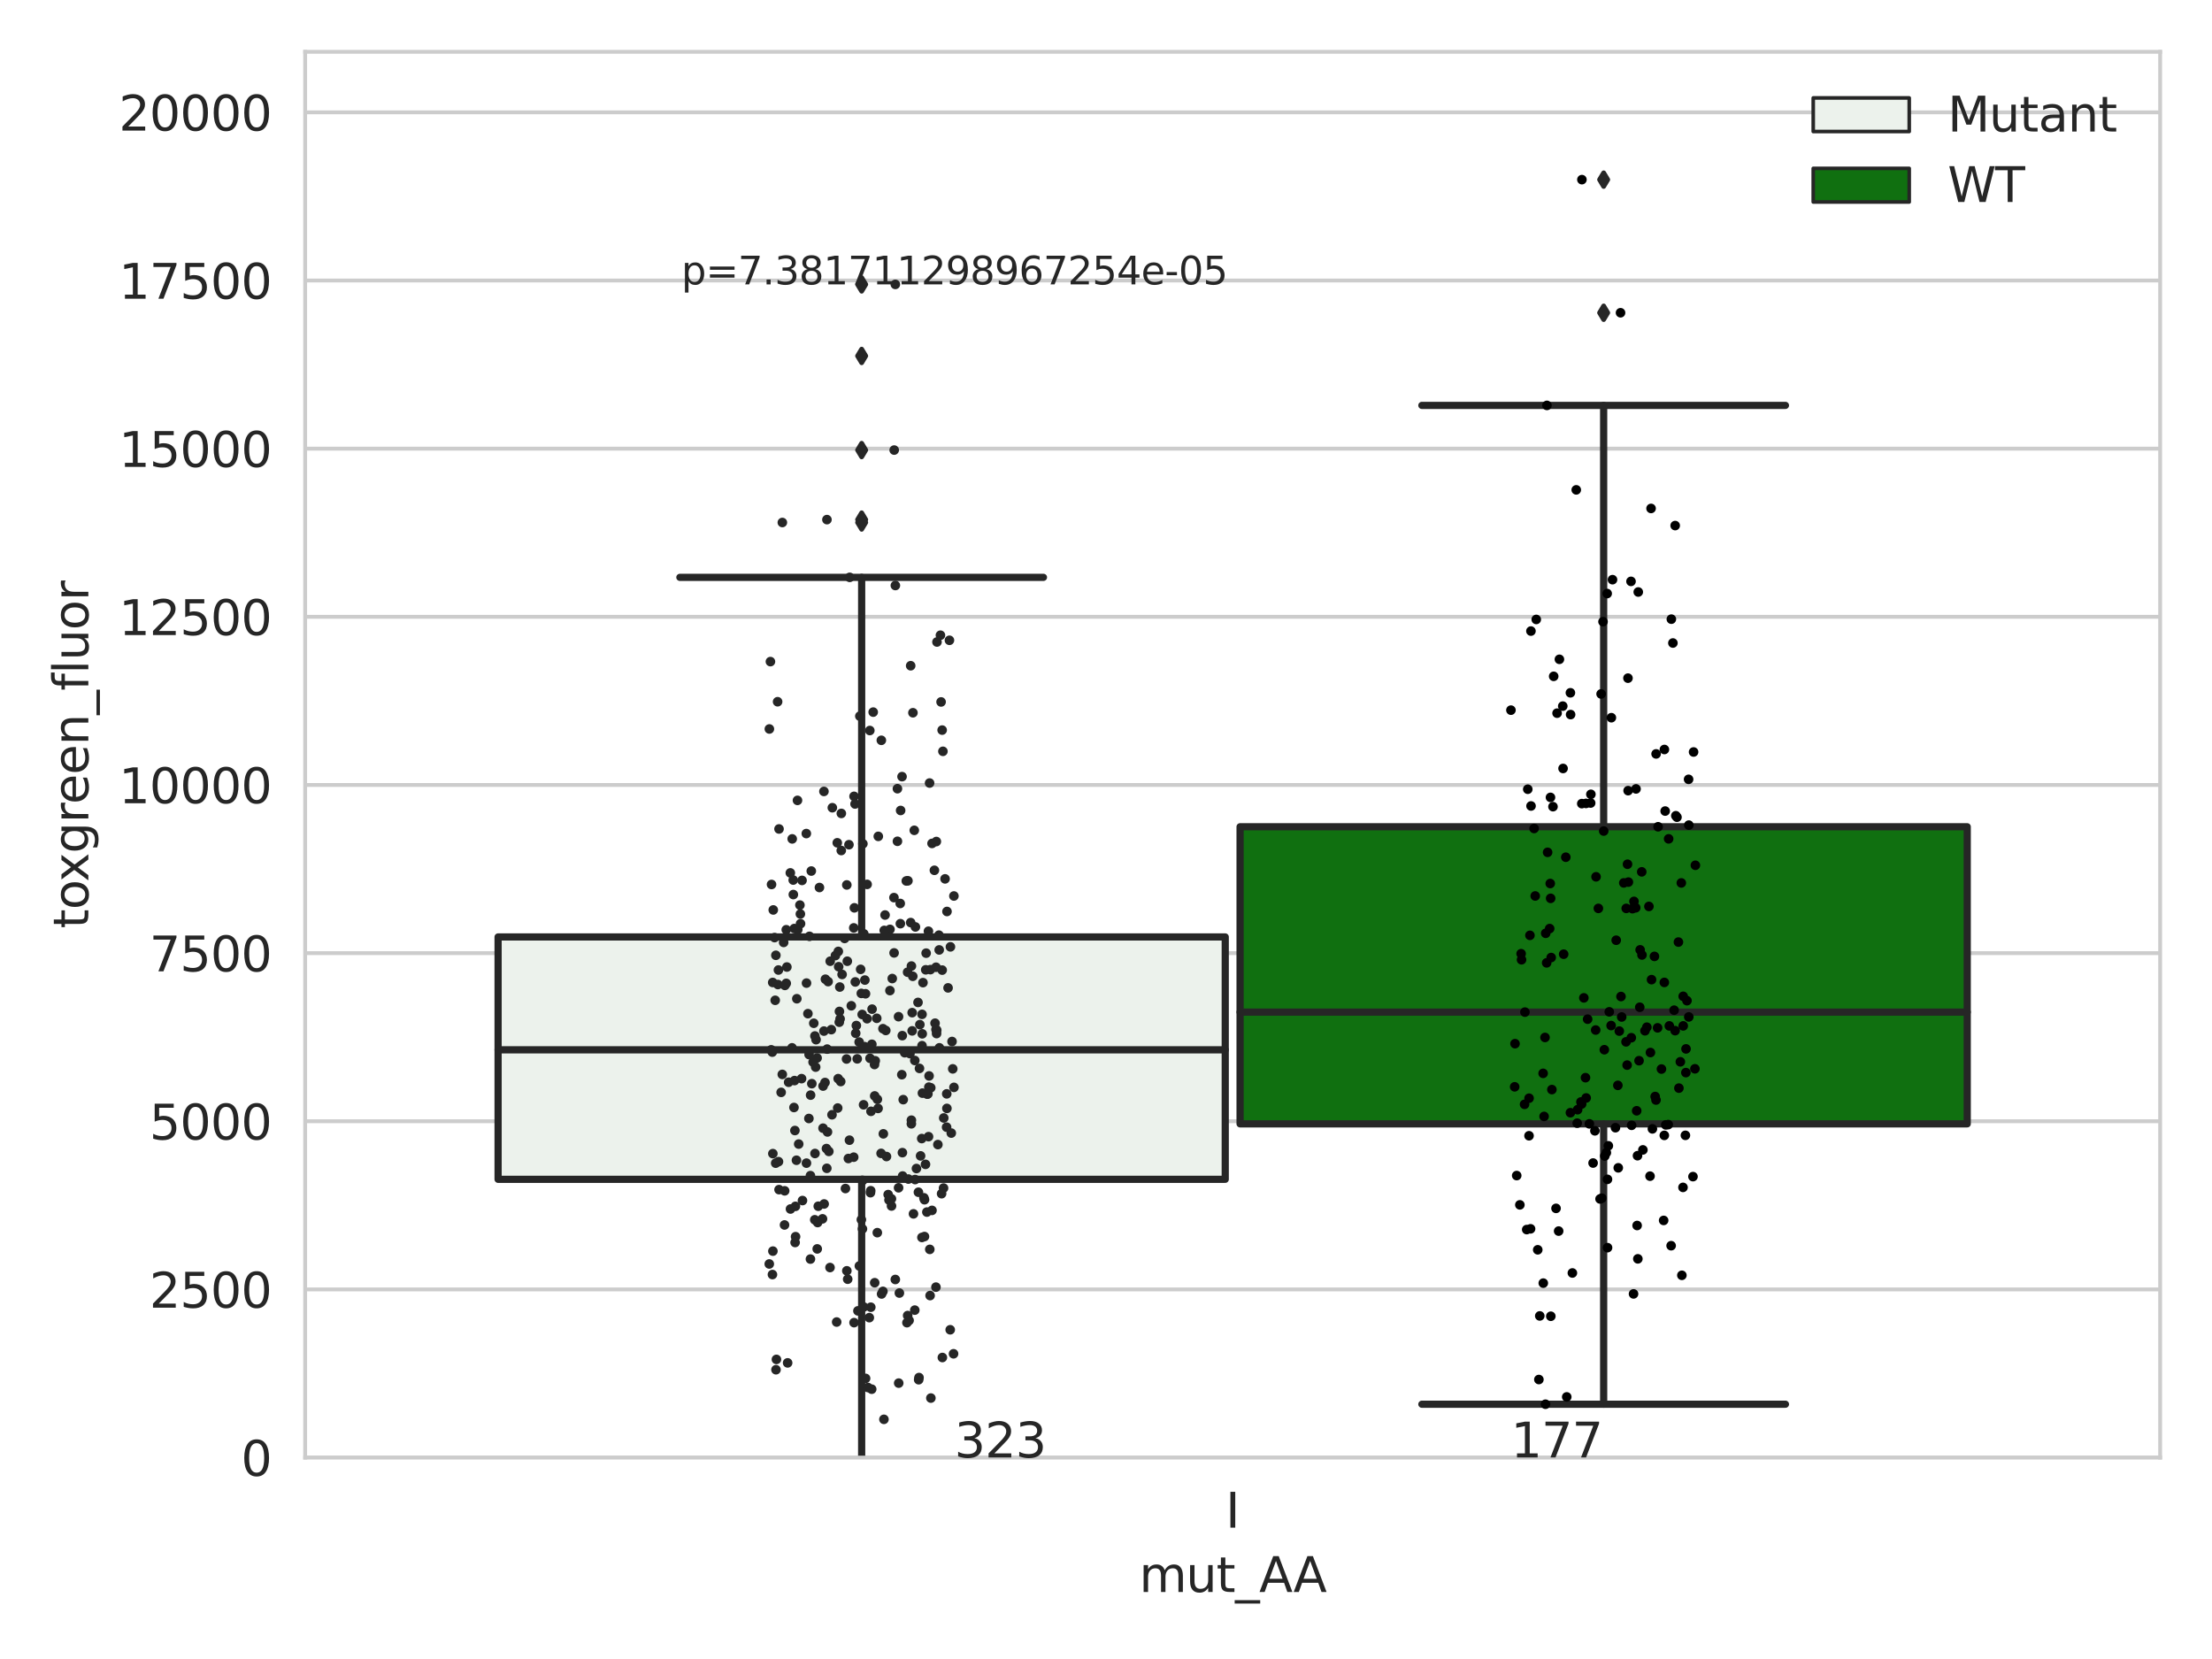 <?xml version="1.0" encoding="utf-8" standalone="no"?>
<!DOCTYPE svg PUBLIC "-//W3C//DTD SVG 1.1//EN"
  "http://www.w3.org/Graphics/SVG/1.1/DTD/svg11.dtd">
<svg xmlns:xlink="http://www.w3.org/1999/xlink" width="460.8pt" height="345.6pt" viewBox="0 0 460.8 345.6" xmlns="http://www.w3.org/2000/svg" version="1.1">
 <defs>
  <style type="text/css">*{stroke-linejoin: round; stroke-linecap: butt}</style>
 </defs>
 <g id="figure_1">
  <g id="patch_1">
   <path d="M 0 345.6 
L 460.8 345.6 
L 460.8 0 
L 0 0 
z
" style="fill: #ffffff"/>
  </g>
  <g id="axes_1">
   <g id="patch_2">
    <path d="M 63.571 303.64 
L 450 303.64 
L 450 10.8 
L 63.571 10.8 
z
" style="fill: #ffffff"/>
   </g>
   <g id="matplotlib.axis_1">
    <g id="xtick_1">
     <g id="text_1">
      <!-- I -->
      <g style="fill: #262626" transform="translate(255.311 318.238)scale(0.1 -0.1)">
       <defs>
        <path id="DejaVuSans-49" d="M 628 4666 
L 1259 4666 
L 1259 0 
L 628 0 
L 628 4666 
z
" transform="scale(0.016)"/>
       </defs>
       <use xlink:href="#DejaVuSans-49"/>
      </g>
     </g>
    </g>
    <g id="text_2">
     <!-- mut_AA -->
     <g style="fill: #262626" transform="translate(237.308 331.638)scale(0.1 -0.1)">
      <defs>
       <path id="DejaVuSans-6d" d="M 3328 2828 
Q 3544 3216 3844 3400 
Q 4144 3584 4550 3584 
Q 5097 3584 5394 3201 
Q 5691 2819 5691 2113 
L 5691 0 
L 5113 0 
L 5113 2094 
Q 5113 2597 4934 2840 
Q 4756 3084 4391 3084 
Q 3944 3084 3684 2787 
Q 3425 2491 3425 1978 
L 3425 0 
L 2847 0 
L 2847 2094 
Q 2847 2600 2669 2842 
Q 2491 3084 2119 3084 
Q 1678 3084 1418 2786 
Q 1159 2488 1159 1978 
L 1159 0 
L 581 0 
L 581 3500 
L 1159 3500 
L 1159 2956 
Q 1356 3278 1631 3431 
Q 1906 3584 2284 3584 
Q 2666 3584 2933 3390 
Q 3200 3197 3328 2828 
z
" transform="scale(0.016)"/>
       <path id="DejaVuSans-75" d="M 544 1381 
L 544 3500 
L 1119 3500 
L 1119 1403 
Q 1119 906 1312 657 
Q 1506 409 1894 409 
Q 2359 409 2629 706 
Q 2900 1003 2900 1516 
L 2900 3500 
L 3475 3500 
L 3475 0 
L 2900 0 
L 2900 538 
Q 2691 219 2414 64 
Q 2138 -91 1772 -91 
Q 1169 -91 856 284 
Q 544 659 544 1381 
z
M 1991 3584 
L 1991 3584 
z
" transform="scale(0.016)"/>
       <path id="DejaVuSans-74" d="M 1172 4494 
L 1172 3500 
L 2356 3500 
L 2356 3053 
L 1172 3053 
L 1172 1153 
Q 1172 725 1289 603 
Q 1406 481 1766 481 
L 2356 481 
L 2356 0 
L 1766 0 
Q 1100 0 847 248 
Q 594 497 594 1153 
L 594 3053 
L 172 3053 
L 172 3500 
L 594 3500 
L 594 4494 
L 1172 4494 
z
" transform="scale(0.016)"/>
       <path id="DejaVuSans-5f" d="M 3263 -1063 
L 3263 -1509 
L -63 -1509 
L -63 -1063 
L 3263 -1063 
z
" transform="scale(0.016)"/>
       <path id="DejaVuSans-41" d="M 2188 4044 
L 1331 1722 
L 3047 1722 
L 2188 4044 
z
M 1831 4666 
L 2547 4666 
L 4325 0 
L 3669 0 
L 3244 1197 
L 1141 1197 
L 716 0 
L 50 0 
L 1831 4666 
z
" transform="scale(0.016)"/>
      </defs>
      <use xlink:href="#DejaVuSans-6d"/>
      <use xlink:href="#DejaVuSans-75" x="97.412"/>
      <use xlink:href="#DejaVuSans-74" x="160.791"/>
      <use xlink:href="#DejaVuSans-5f" x="200"/>
      <use xlink:href="#DejaVuSans-41" x="250"/>
      <use xlink:href="#DejaVuSans-41" x="321.158"/>
     </g>
    </g>
   </g>
   <g id="matplotlib.axis_2">
    <g id="ytick_1">
     <g id="line2d_1">
      <path d="M 63.571 303.64 
L 450 303.64 
" clip-path="url(#p5a35e019ad)" style="fill: none; stroke: #cccccc; stroke-width: 0.8; stroke-linecap: round"/>
     </g>
     <g id="text_3">
      <!-- 0 -->
      <g style="fill: #262626" transform="translate(50.209 307.439)scale(0.1 -0.1)">
       <defs>
        <path id="DejaVuSans-30" d="M 2034 4250 
Q 1547 4250 1301 3770 
Q 1056 3291 1056 2328 
Q 1056 1369 1301 889 
Q 1547 409 2034 409 
Q 2525 409 2770 889 
Q 3016 1369 3016 2328 
Q 3016 3291 2770 3770 
Q 2525 4250 2034 4250 
z
M 2034 4750 
Q 2819 4750 3233 4129 
Q 3647 3509 3647 2328 
Q 3647 1150 3233 529 
Q 2819 -91 2034 -91 
Q 1250 -91 836 529 
Q 422 1150 422 2328 
Q 422 3509 836 4129 
Q 1250 4750 2034 4750 
z
" transform="scale(0.016)"/>
       </defs>
       <use xlink:href="#DejaVuSans-30"/>
      </g>
     </g>
    </g>
    <g id="ytick_2">
     <g id="line2d_2">
      <path d="M 63.571 268.61 
L 450 268.61 
" clip-path="url(#p5a35e019ad)" style="fill: none; stroke: #cccccc; stroke-width: 0.8; stroke-linecap: round"/>
     </g>
     <g id="text_4">
      <!-- 2500 -->
      <g style="fill: #262626" transform="translate(31.121 272.41)scale(0.1 -0.1)">
       <defs>
        <path id="DejaVuSans-32" d="M 1228 531 
L 3431 531 
L 3431 0 
L 469 0 
L 469 531 
Q 828 903 1448 1529 
Q 2069 2156 2228 2338 
Q 2531 2678 2651 2914 
Q 2772 3150 2772 3378 
Q 2772 3750 2511 3984 
Q 2250 4219 1831 4219 
Q 1534 4219 1204 4116 
Q 875 4013 500 3803 
L 500 4441 
Q 881 4594 1212 4672 
Q 1544 4750 1819 4750 
Q 2544 4750 2975 4387 
Q 3406 4025 3406 3419 
Q 3406 3131 3298 2873 
Q 3191 2616 2906 2266 
Q 2828 2175 2409 1742 
Q 1991 1309 1228 531 
z
" transform="scale(0.016)"/>
        <path id="DejaVuSans-35" d="M 691 4666 
L 3169 4666 
L 3169 4134 
L 1269 4134 
L 1269 2991 
Q 1406 3038 1543 3061 
Q 1681 3084 1819 3084 
Q 2600 3084 3056 2656 
Q 3513 2228 3513 1497 
Q 3513 744 3044 326 
Q 2575 -91 1722 -91 
Q 1428 -91 1123 -41 
Q 819 9 494 109 
L 494 744 
Q 775 591 1075 516 
Q 1375 441 1709 441 
Q 2250 441 2565 725 
Q 2881 1009 2881 1497 
Q 2881 1984 2565 2268 
Q 2250 2553 1709 2553 
Q 1456 2553 1204 2497 
Q 953 2441 691 2322 
L 691 4666 
z
" transform="scale(0.016)"/>
       </defs>
       <use xlink:href="#DejaVuSans-32"/>
       <use xlink:href="#DejaVuSans-35" x="63.623"/>
       <use xlink:href="#DejaVuSans-30" x="127.246"/>
       <use xlink:href="#DejaVuSans-30" x="190.869"/>
      </g>
     </g>
    </g>
    <g id="ytick_3">
     <g id="line2d_3">
      <path d="M 63.571 233.581 
L 450 233.581 
" clip-path="url(#p5a35e019ad)" style="fill: none; stroke: #cccccc; stroke-width: 0.8; stroke-linecap: round"/>
     </g>
     <g id="text_5">
      <!-- 5000 -->
      <g style="fill: #262626" transform="translate(31.121 237.38)scale(0.1 -0.1)">
       <use xlink:href="#DejaVuSans-35"/>
       <use xlink:href="#DejaVuSans-30" x="63.623"/>
       <use xlink:href="#DejaVuSans-30" x="127.246"/>
       <use xlink:href="#DejaVuSans-30" x="190.869"/>
      </g>
     </g>
    </g>
    <g id="ytick_4">
     <g id="line2d_4">
      <path d="M 63.571 198.551 
L 450 198.551 
" clip-path="url(#p5a35e019ad)" style="fill: none; stroke: #cccccc; stroke-width: 0.8; stroke-linecap: round"/>
     </g>
     <g id="text_6">
      <!-- 7500 -->
      <g style="fill: #262626" transform="translate(31.121 202.35)scale(0.1 -0.1)">
       <defs>
        <path id="DejaVuSans-37" d="M 525 4666 
L 3525 4666 
L 3525 4397 
L 1831 0 
L 1172 0 
L 2766 4134 
L 525 4134 
L 525 4666 
z
" transform="scale(0.016)"/>
       </defs>
       <use xlink:href="#DejaVuSans-37"/>
       <use xlink:href="#DejaVuSans-35" x="63.623"/>
       <use xlink:href="#DejaVuSans-30" x="127.246"/>
       <use xlink:href="#DejaVuSans-30" x="190.869"/>
      </g>
     </g>
    </g>
    <g id="ytick_5">
     <g id="line2d_5">
      <path d="M 63.571 163.521 
L 450 163.521 
" clip-path="url(#p5a35e019ad)" style="fill: none; stroke: #cccccc; stroke-width: 0.8; stroke-linecap: round"/>
     </g>
     <g id="text_7">
      <!-- 10000 -->
      <g style="fill: #262626" transform="translate(24.759 167.321)scale(0.1 -0.1)">
       <defs>
        <path id="DejaVuSans-31" d="M 794 531 
L 1825 531 
L 1825 4091 
L 703 3866 
L 703 4441 
L 1819 4666 
L 2450 4666 
L 2450 531 
L 3481 531 
L 3481 0 
L 794 0 
L 794 531 
z
" transform="scale(0.016)"/>
       </defs>
       <use xlink:href="#DejaVuSans-31"/>
       <use xlink:href="#DejaVuSans-30" x="63.623"/>
       <use xlink:href="#DejaVuSans-30" x="127.246"/>
       <use xlink:href="#DejaVuSans-30" x="190.869"/>
       <use xlink:href="#DejaVuSans-30" x="254.492"/>
      </g>
     </g>
    </g>
    <g id="ytick_6">
     <g id="line2d_6">
      <path d="M 63.571 128.492 
L 450 128.492 
" clip-path="url(#p5a35e019ad)" style="fill: none; stroke: #cccccc; stroke-width: 0.8; stroke-linecap: round"/>
     </g>
     <g id="text_8">
      <!-- 12500 -->
      <g style="fill: #262626" transform="translate(24.759 132.291)scale(0.1 -0.1)">
       <use xlink:href="#DejaVuSans-31"/>
       <use xlink:href="#DejaVuSans-32" x="63.623"/>
       <use xlink:href="#DejaVuSans-35" x="127.246"/>
       <use xlink:href="#DejaVuSans-30" x="190.869"/>
       <use xlink:href="#DejaVuSans-30" x="254.492"/>
      </g>
     </g>
    </g>
    <g id="ytick_7">
     <g id="line2d_7">
      <path d="M 63.571 93.462 
L 450 93.462 
" clip-path="url(#p5a35e019ad)" style="fill: none; stroke: #cccccc; stroke-width: 0.8; stroke-linecap: round"/>
     </g>
     <g id="text_9">
      <!-- 15000 -->
      <g style="fill: #262626" transform="translate(24.759 97.261)scale(0.1 -0.1)">
       <use xlink:href="#DejaVuSans-31"/>
       <use xlink:href="#DejaVuSans-35" x="63.623"/>
       <use xlink:href="#DejaVuSans-30" x="127.246"/>
       <use xlink:href="#DejaVuSans-30" x="190.869"/>
       <use xlink:href="#DejaVuSans-30" x="254.492"/>
      </g>
     </g>
    </g>
    <g id="ytick_8">
     <g id="line2d_8">
      <path d="M 63.571 58.432 
L 450 58.432 
" clip-path="url(#p5a35e019ad)" style="fill: none; stroke: #cccccc; stroke-width: 0.8; stroke-linecap: round"/>
     </g>
     <g id="text_10">
      <!-- 17500 -->
      <g style="fill: #262626" transform="translate(24.759 62.232)scale(0.1 -0.1)">
       <use xlink:href="#DejaVuSans-31"/>
       <use xlink:href="#DejaVuSans-37" x="63.623"/>
       <use xlink:href="#DejaVuSans-35" x="127.246"/>
       <use xlink:href="#DejaVuSans-30" x="190.869"/>
       <use xlink:href="#DejaVuSans-30" x="254.492"/>
      </g>
     </g>
    </g>
    <g id="ytick_9">
     <g id="line2d_9">
      <path d="M 63.571 23.403 
L 450 23.403 
" clip-path="url(#p5a35e019ad)" style="fill: none; stroke: #cccccc; stroke-width: 0.8; stroke-linecap: round"/>
     </g>
     <g id="text_11">
      <!-- 20000 -->
      <g style="fill: #262626" transform="translate(24.759 27.202)scale(0.1 -0.1)">
       <use xlink:href="#DejaVuSans-32"/>
       <use xlink:href="#DejaVuSans-30" x="63.623"/>
       <use xlink:href="#DejaVuSans-30" x="127.246"/>
       <use xlink:href="#DejaVuSans-30" x="190.869"/>
       <use xlink:href="#DejaVuSans-30" x="254.492"/>
      </g>
     </g>
    </g>
    <g id="text_12">
     <!-- toxgreen_fluor -->
     <g style="fill: #262626" transform="translate(18.401 193.415)rotate(-90)scale(0.1 -0.1)">
      <defs>
       <path id="DejaVuSans-6f" d="M 1959 3097 
Q 1497 3097 1228 2736 
Q 959 2375 959 1747 
Q 959 1119 1226 758 
Q 1494 397 1959 397 
Q 2419 397 2687 759 
Q 2956 1122 2956 1747 
Q 2956 2369 2687 2733 
Q 2419 3097 1959 3097 
z
M 1959 3584 
Q 2709 3584 3137 3096 
Q 3566 2609 3566 1747 
Q 3566 888 3137 398 
Q 2709 -91 1959 -91 
Q 1206 -91 779 398 
Q 353 888 353 1747 
Q 353 2609 779 3096 
Q 1206 3584 1959 3584 
z
" transform="scale(0.016)"/>
       <path id="DejaVuSans-78" d="M 3513 3500 
L 2247 1797 
L 3578 0 
L 2900 0 
L 1881 1375 
L 863 0 
L 184 0 
L 1544 1831 
L 300 3500 
L 978 3500 
L 1906 2253 
L 2834 3500 
L 3513 3500 
z
" transform="scale(0.016)"/>
       <path id="DejaVuSans-67" d="M 2906 1791 
Q 2906 2416 2648 2759 
Q 2391 3103 1925 3103 
Q 1463 3103 1205 2759 
Q 947 2416 947 1791 
Q 947 1169 1205 825 
Q 1463 481 1925 481 
Q 2391 481 2648 825 
Q 2906 1169 2906 1791 
z
M 3481 434 
Q 3481 -459 3084 -895 
Q 2688 -1331 1869 -1331 
Q 1566 -1331 1297 -1286 
Q 1028 -1241 775 -1147 
L 775 -588 
Q 1028 -725 1275 -790 
Q 1522 -856 1778 -856 
Q 2344 -856 2625 -561 
Q 2906 -266 2906 331 
L 2906 616 
Q 2728 306 2450 153 
Q 2172 0 1784 0 
Q 1141 0 747 490 
Q 353 981 353 1791 
Q 353 2603 747 3093 
Q 1141 3584 1784 3584 
Q 2172 3584 2450 3431 
Q 2728 3278 2906 2969 
L 2906 3500 
L 3481 3500 
L 3481 434 
z
" transform="scale(0.016)"/>
       <path id="DejaVuSans-72" d="M 2631 2963 
Q 2534 3019 2420 3045 
Q 2306 3072 2169 3072 
Q 1681 3072 1420 2755 
Q 1159 2438 1159 1844 
L 1159 0 
L 581 0 
L 581 3500 
L 1159 3500 
L 1159 2956 
Q 1341 3275 1631 3429 
Q 1922 3584 2338 3584 
Q 2397 3584 2469 3576 
Q 2541 3569 2628 3553 
L 2631 2963 
z
" transform="scale(0.016)"/>
       <path id="DejaVuSans-65" d="M 3597 1894 
L 3597 1613 
L 953 1613 
Q 991 1019 1311 708 
Q 1631 397 2203 397 
Q 2534 397 2845 478 
Q 3156 559 3463 722 
L 3463 178 
Q 3153 47 2828 -22 
Q 2503 -91 2169 -91 
Q 1331 -91 842 396 
Q 353 884 353 1716 
Q 353 2575 817 3079 
Q 1281 3584 2069 3584 
Q 2775 3584 3186 3129 
Q 3597 2675 3597 1894 
z
M 3022 2063 
Q 3016 2534 2758 2815 
Q 2500 3097 2075 3097 
Q 1594 3097 1305 2825 
Q 1016 2553 972 2059 
L 3022 2063 
z
" transform="scale(0.016)"/>
       <path id="DejaVuSans-6e" d="M 3513 2113 
L 3513 0 
L 2938 0 
L 2938 2094 
Q 2938 2591 2744 2837 
Q 2550 3084 2163 3084 
Q 1697 3084 1428 2787 
Q 1159 2491 1159 1978 
L 1159 0 
L 581 0 
L 581 3500 
L 1159 3500 
L 1159 2956 
Q 1366 3272 1645 3428 
Q 1925 3584 2291 3584 
Q 2894 3584 3203 3211 
Q 3513 2838 3513 2113 
z
" transform="scale(0.016)"/>
       <path id="DejaVuSans-66" d="M 2375 4863 
L 2375 4384 
L 1825 4384 
Q 1516 4384 1395 4259 
Q 1275 4134 1275 3809 
L 1275 3500 
L 2222 3500 
L 2222 3053 
L 1275 3053 
L 1275 0 
L 697 0 
L 697 3053 
L 147 3053 
L 147 3500 
L 697 3500 
L 697 3744 
Q 697 4328 969 4595 
Q 1241 4863 1831 4863 
L 2375 4863 
z
" transform="scale(0.016)"/>
       <path id="DejaVuSans-6c" d="M 603 4863 
L 1178 4863 
L 1178 0 
L 603 0 
L 603 4863 
z
" transform="scale(0.016)"/>
      </defs>
      <use xlink:href="#DejaVuSans-74"/>
      <use xlink:href="#DejaVuSans-6f" x="39.209"/>
      <use xlink:href="#DejaVuSans-78" x="97.266"/>
      <use xlink:href="#DejaVuSans-67" x="156.445"/>
      <use xlink:href="#DejaVuSans-72" x="219.922"/>
      <use xlink:href="#DejaVuSans-65" x="258.785"/>
      <use xlink:href="#DejaVuSans-65" x="320.309"/>
      <use xlink:href="#DejaVuSans-6e" x="381.832"/>
      <use xlink:href="#DejaVuSans-5f" x="445.211"/>
      <use xlink:href="#DejaVuSans-66" x="495.211"/>
      <use xlink:href="#DejaVuSans-6c" x="530.416"/>
      <use xlink:href="#DejaVuSans-75" x="558.199"/>
      <use xlink:href="#DejaVuSans-6f" x="621.578"/>
      <use xlink:href="#DejaVuSans-72" x="682.76"/>
     </g>
    </g>
   </g>
   <g id="patch_3">
    <path d="M 103.76 245.671 
L 255.24 245.671 
L 255.24 195.185 
L 103.76 195.185 
L 103.76 245.671 
z
" clip-path="url(#p5a35e019ad)" style="fill: #ecf2ec; stroke: #262626; stroke-width: 1.5; stroke-linejoin: miter"/>
   </g>
   <g id="patch_4">
    <path d="M 258.331 234.119 
L 409.811 234.119 
L 409.811 172.229 
L 258.331 172.229 
L 258.331 234.119 
z
" clip-path="url(#p5a35e019ad)" style="fill: #107010; stroke: #262626; stroke-width: 1.5; stroke-linejoin: miter"/>
   </g>
   <g id="patch_5">
    <path d="M 256.786 303.64 
L 256.786 303.64 
L 256.786 303.64 
L 256.786 303.64 
z
" clip-path="url(#p5a35e019ad)" style="fill: #ecf2ec; stroke: #262626; stroke-width: 0.75; stroke-linejoin: miter"/>
   </g>
   <g id="patch_6">
    <path d="M 256.786 303.64 
L 256.786 303.64 
L 256.786 303.64 
L 256.786 303.64 
z
" clip-path="url(#p5a35e019ad)" style="fill: #107010; stroke: #262626; stroke-width: 0.75; stroke-linejoin: miter"/>
   </g>
   <g id="PathCollection_1"/>
   <g id="PathCollection_2"/>
   <g id="line2d_10">
    <path d="M 179.5 245.671 
L 179.5 316.989 
" clip-path="url(#p5a35e019ad)" style="fill: none; stroke: #262626; stroke-width: 1.5; stroke-linecap: round"/>
   </g>
   <g id="line2d_11">
    <path d="M 179.5 195.185 
L 179.5 120.273 
" clip-path="url(#p5a35e019ad)" style="fill: none; stroke: #262626; stroke-width: 1.5; stroke-linecap: round"/>
   </g>
   <g id="line2d_12">
    <path d="M 141.63 316.989 
L 217.37 316.989 
" clip-path="url(#p5a35e019ad)" style="fill: none; stroke: #262626; stroke-width: 1.5; stroke-linecap: round"/>
   </g>
   <g id="line2d_13">
    <path d="M 141.63 120.273 
L 217.37 120.273 
" clip-path="url(#p5a35e019ad)" style="fill: none; stroke: #262626; stroke-width: 1.5; stroke-linecap: round"/>
   </g>
   <g id="line2d_14">
    <defs>
     <path id="m5a5d102462" d="M -0 1.414 
L 0.849 0 
L 0 -1.414 
L -0.849 -0 
z
" style="stroke: #262626; stroke-linejoin: miter"/>
    </defs>
    <g clip-path="url(#p5a35e019ad)">
     <use xlink:href="#m5a5d102462" x="179.5" y="322.03" style="fill: #262626; stroke: #262626; stroke-linejoin: miter"/>
     <use xlink:href="#m5a5d102462" x="179.5" y="93.758" style="fill: #262626; stroke: #262626; stroke-linejoin: miter"/>
     <use xlink:href="#m5a5d102462" x="179.5" y="108.847" style="fill: #262626; stroke: #262626; stroke-linejoin: miter"/>
     <use xlink:href="#m5a5d102462" x="179.5" y="108.245" style="fill: #262626; stroke: #262626; stroke-linejoin: miter"/>
     <use xlink:href="#m5a5d102462" x="179.5" y="74.149" style="fill: #262626; stroke: #262626; stroke-linejoin: miter"/>
     <use xlink:href="#m5a5d102462" x="179.5" y="59.246" style="fill: #262626; stroke: #262626; stroke-linejoin: miter"/>
    </g>
   </g>
   <g id="line2d_15">
    <path d="M 334.071 234.119 
L 334.071 292.525 
" clip-path="url(#p5a35e019ad)" style="fill: none; stroke: #262626; stroke-width: 1.5; stroke-linecap: round"/>
   </g>
   <g id="line2d_16">
    <path d="M 334.071 172.229 
L 334.071 84.45 
" clip-path="url(#p5a35e019ad)" style="fill: none; stroke: #262626; stroke-width: 1.5; stroke-linecap: round"/>
   </g>
   <g id="line2d_17">
    <path d="M 296.201 292.525 
L 371.941 292.525 
" clip-path="url(#p5a35e019ad)" style="fill: none; stroke: #262626; stroke-width: 1.5; stroke-linecap: round"/>
   </g>
   <g id="line2d_18">
    <path d="M 296.201 84.45 
L 371.941 84.45 
" clip-path="url(#p5a35e019ad)" style="fill: none; stroke: #262626; stroke-width: 1.5; stroke-linecap: round"/>
   </g>
   <g id="line2d_19">
    <g clip-path="url(#p5a35e019ad)">
     <use xlink:href="#m5a5d102462" x="334.071" y="363.222" style="fill: #262626; stroke: #262626; stroke-linejoin: miter"/>
     <use xlink:href="#m5a5d102462" x="334.071" y="37.422" style="fill: #262626; stroke: #262626; stroke-linejoin: miter"/>
     <use xlink:href="#m5a5d102462" x="334.071" y="65.152" style="fill: #262626; stroke: #262626; stroke-linejoin: miter"/>
    </g>
   </g>
   <g id="line2d_20">
    <path d="M 103.76 218.696 
L 255.24 218.696 
" clip-path="url(#p5a35e019ad)" style="fill: none; stroke: #262626; stroke-width: 1.5; stroke-linecap: round"/>
   </g>
   <g id="line2d_21">
    <path d="M 258.331 210.841 
L 409.811 210.841 
" clip-path="url(#p5a35e019ad)" style="fill: none; stroke: #262626; stroke-width: 1.5; stroke-linecap: round"/>
   </g>
   <g id="patch_7">
    <path d="M 63.571 303.64 
L 63.571 10.8 
" style="fill: none; stroke: #cccccc; stroke-width: 0.8; stroke-linejoin: miter; stroke-linecap: square"/>
   </g>
   <g id="patch_8">
    <path d="M 450 303.64 
L 450 10.8 
" style="fill: none; stroke: #cccccc; stroke-width: 0.8; stroke-linejoin: miter; stroke-linecap: square"/>
   </g>
   <g id="patch_9">
    <path d="M 63.571 303.64 
L 450 303.64 
" style="fill: none; stroke: #cccccc; stroke-width: 0.8; stroke-linejoin: miter; stroke-linecap: square"/>
   </g>
   <g id="patch_10">
    <path d="M 63.571 10.8 
L 450 10.8 
" style="fill: none; stroke: #cccccc; stroke-width: 0.8; stroke-linejoin: miter; stroke-linecap: square"/>
   </g>
   <g id="PathCollection_3">
    <defs>
     <path id="C0_0_53e053876c" d="M 0 1 
C 0.265 1 0.52 0.895 0.707 0.707 
C 0.895 0.52 1 0.265 1 -0 
C 1 -0.265 0.895 -0.52 0.707 -0.707 
C 0.52 -0.895 0.265 -1 0 -1 
C -0.265 -1 -0.52 -0.895 -0.707 -0.707 
C -0.895 -0.52 -1 -0.265 -1 0 
C -1 0.265 -0.895 0.52 -0.707 0.707 
C -0.52 0.895 -0.265 1 0 1 
z
"/>
    </defs>
    <g clip-path="url(#p5a35e019ad)">
     <use xlink:href="#C0_0_53e053876c" x="190.634" y="245.724" style="fill: #262626"/>
    </g>
    <g clip-path="url(#p5a35e019ad)">
     <use xlink:href="#C0_0_53e053876c" x="197.499" y="205.792" style="fill: #262626"/>
    </g>
    <g clip-path="url(#p5a35e019ad)">
     <use xlink:href="#C0_0_53e053876c" x="192.597" y="249.924" style="fill: #262626"/>
    </g>
    <g clip-path="url(#p5a35e019ad)">
     <use xlink:href="#C0_0_53e053876c" x="183.653" y="269.555" style="fill: #262626"/>
    </g>
    <g clip-path="url(#p5a35e019ad)">
     <use xlink:href="#C0_0_53e053876c" x="179.724" y="245.904" style="fill: #262626"/>
    </g>
    <g clip-path="url(#p5a35e019ad)">
     <use xlink:href="#C0_0_53e053876c" x="181.334" y="248.46" style="fill: #262626"/>
    </g>
    <g clip-path="url(#p5a35e019ad)">
     <use xlink:href="#C0_0_53e053876c" x="168.862" y="228.136" style="fill: #262626"/>
    </g>
    <g clip-path="url(#p5a35e019ad)">
     <use xlink:href="#C0_0_53e053876c" x="170.705" y="184.885" style="fill: #262626"/>
    </g>
    <g clip-path="url(#p5a35e019ad)">
     <use xlink:href="#C0_0_53e053876c" x="169.763" y="215.814" style="fill: #262626"/>
    </g>
    <g clip-path="url(#p5a35e019ad)">
     <use xlink:href="#C0_0_53e053876c" x="191.776" y="240.792" style="fill: #262626"/>
    </g>
    <g clip-path="url(#p5a35e019ad)">
     <use xlink:href="#C0_0_53e053876c" x="179.665" y="256.004" style="fill: #262626"/>
    </g>
    <g clip-path="url(#p5a35e019ad)">
     <use xlink:href="#C0_0_53e053876c" x="185.704" y="249.734" style="fill: #262626"/>
    </g>
    <g clip-path="url(#p5a35e019ad)">
     <use xlink:href="#C0_0_53e053876c" x="162.727" y="227.56" style="fill: #262626"/>
    </g>
    <g clip-path="url(#p5a35e019ad)">
     <use xlink:href="#C0_0_53e053876c" x="189.711" y="138.684" style="fill: #262626"/>
    </g>
    <g clip-path="url(#p5a35e019ad)">
     <use xlink:href="#C0_0_53e053876c" x="164.64" y="181.839" style="fill: #262626"/>
    </g>
    <g clip-path="url(#p5a35e019ad)">
     <use xlink:href="#C0_0_53e053876c" x="187.563" y="192.419" style="fill: #262626"/>
    </g>
    <g clip-path="url(#p5a35e019ad)">
     <use xlink:href="#C0_0_53e053876c" x="198.17" y="236.041" style="fill: #262626"/>
    </g>
    <g clip-path="url(#p5a35e019ad)">
     <use xlink:href="#C0_0_53e053876c" x="168.303" y="211.164" style="fill: #262626"/>
    </g>
    <g clip-path="url(#p5a35e019ad)">
     <use xlink:href="#C0_0_53e053876c" x="179.947" y="194.531" style="fill: #262626"/>
    </g>
    <g clip-path="url(#p5a35e019ad)">
     <use xlink:href="#C0_0_53e053876c" x="190.02" y="214.749" style="fill: #262626"/>
    </g>
    <g clip-path="url(#p5a35e019ad)">
     <use xlink:href="#C0_0_53e053876c" x="193.432" y="236.786" style="fill: #262626"/>
    </g>
    <g clip-path="url(#p5a35e019ad)">
     <use xlink:href="#C0_0_53e053876c" x="197.224" y="227.869" style="fill: #262626"/>
    </g>
    <g clip-path="url(#p5a35e019ad)">
     <use xlink:href="#C0_0_53e053876c" x="193.41" y="193.992" style="fill: #262626"/>
    </g>
    <g clip-path="url(#p5a35e019ad)">
     <use xlink:href="#C0_0_53e053876c" x="171.466" y="226.246" style="fill: #262626"/>
    </g>
    <g clip-path="url(#p5a35e019ad)">
     <use xlink:href="#C0_0_53e053876c" x="175.425" y="202.997" style="fill: #262626"/>
    </g>
    <g clip-path="url(#p5a35e019ad)">
     <use xlink:href="#C0_0_53e053876c" x="177.003" y="120.273" style="fill: #262626"/>
    </g>
    <g clip-path="url(#p5a35e019ad)">
     <use xlink:href="#C0_0_53e053876c" x="189.715" y="192.19" style="fill: #262626"/>
    </g>
    <g clip-path="url(#p5a35e019ad)">
     <use xlink:href="#C0_0_53e053876c" x="193.823" y="201.989" style="fill: #262626"/>
    </g>
    <g clip-path="url(#p5a35e019ad)">
     <use xlink:href="#C0_0_53e053876c" x="196.314" y="282.794" style="fill: #262626"/>
    </g>
    <g clip-path="url(#p5a35e019ad)">
     <use xlink:href="#C0_0_53e053876c" x="170.329" y="254.677" style="fill: #262626"/>
    </g>
    <g clip-path="url(#p5a35e019ad)">
     <use xlink:href="#C0_0_53e053876c" x="194.152" y="252.146" style="fill: #262626"/>
    </g>
    <g clip-path="url(#p5a35e019ad)">
     <use xlink:href="#C0_0_53e053876c" x="179.929" y="272.272" style="fill: #262626"/>
    </g>
    <g clip-path="url(#p5a35e019ad)">
     <use xlink:href="#C0_0_53e053876c" x="187.911" y="161.79" style="fill: #262626"/>
    </g>
    <g clip-path="url(#p5a35e019ad)">
     <use xlink:href="#C0_0_53e053876c" x="196.604" y="232.892" style="fill: #262626"/>
    </g>
    <g clip-path="url(#p5a35e019ad)">
     <use xlink:href="#C0_0_53e053876c" x="179.024" y="263.722" style="fill: #262626"/>
    </g>
    <g clip-path="url(#p5a35e019ad)">
     <use xlink:href="#C0_0_53e053876c" x="171.646" y="214.793" style="fill: #262626"/>
    </g>
    <g clip-path="url(#p5a35e019ad)">
     <use xlink:href="#C0_0_53e053876c" x="166.639" y="188.545" style="fill: #262626"/>
    </g>
    <g clip-path="url(#p5a35e019ad)">
     <use xlink:href="#C0_0_53e053876c" x="181.245" y="220.463" style="fill: #262626"/>
    </g>
    <g clip-path="url(#p5a35e019ad)">
     <use xlink:href="#C0_0_53e053876c" x="184.673" y="240.924" style="fill: #262626"/>
    </g>
    <g clip-path="url(#p5a35e019ad)">
     <use xlink:href="#C0_0_53e053876c" x="176.956" y="237.519" style="fill: #262626"/>
    </g>
    <g clip-path="url(#p5a35e019ad)">
     <use xlink:href="#C0_0_53e053876c" x="176.511" y="200.241" style="fill: #262626"/>
    </g>
    <g clip-path="url(#p5a35e019ad)">
     <use xlink:href="#C0_0_53e053876c" x="195.653" y="197.886" style="fill: #262626"/>
    </g>
    <g clip-path="url(#p5a35e019ad)">
     <use xlink:href="#C0_0_53e053876c" x="192.85" y="202.027" style="fill: #262626"/>
    </g>
    <g clip-path="url(#p5a35e019ad)">
     <use xlink:href="#C0_0_53e053876c" x="167.972" y="173.647" style="fill: #262626"/>
    </g>
    <g clip-path="url(#p5a35e019ad)">
     <use xlink:href="#C0_0_53e053876c" x="189.563" y="219.488" style="fill: #262626"/>
    </g>
    <g clip-path="url(#p5a35e019ad)">
     <use xlink:href="#C0_0_53e053876c" x="191.973" y="322.03" style="fill: #262626"/>
    </g>
    <g clip-path="url(#p5a35e019ad)">
     <use xlink:href="#C0_0_53e053876c" x="193.148" y="227.934" style="fill: #262626"/>
    </g>
    <g clip-path="url(#p5a35e019ad)">
     <use xlink:href="#C0_0_53e053876c" x="169.917" y="222.298" style="fill: #262626"/>
    </g>
    <g clip-path="url(#p5a35e019ad)">
     <use xlink:href="#C0_0_53e053876c" x="160.914" y="265.512" style="fill: #262626"/>
    </g>
    <g clip-path="url(#p5a35e019ad)">
     <use xlink:href="#C0_0_53e053876c" x="178.724" y="273.076" style="fill: #262626"/>
    </g>
    <g clip-path="url(#p5a35e019ad)">
     <use xlink:href="#C0_0_53e053876c" x="191.377" y="287.421" style="fill: #262626"/>
    </g>
    <g clip-path="url(#p5a35e019ad)">
     <use xlink:href="#C0_0_53e053876c" x="182.217" y="267.216" style="fill: #262626"/>
    </g>
    <g clip-path="url(#p5a35e019ad)">
     <use xlink:href="#C0_0_53e053876c" x="193.086" y="252.497" style="fill: #262626"/>
    </g>
    <g clip-path="url(#p5a35e019ad)">
     <use xlink:href="#C0_0_53e053876c" x="167.171" y="250.097" style="fill: #262626"/>
    </g>
    <g clip-path="url(#p5a35e019ad)">
     <use xlink:href="#C0_0_53e053876c" x="181.442" y="231.508" style="fill: #262626"/>
    </g>
    <g clip-path="url(#p5a35e019ad)">
     <use xlink:href="#C0_0_53e053876c" x="187.534" y="188.209" style="fill: #262626"/>
    </g>
    <g clip-path="url(#p5a35e019ad)">
     <use xlink:href="#C0_0_53e053876c" x="164.287" y="225.45" style="fill: #262626"/>
    </g>
    <g clip-path="url(#p5a35e019ad)">
     <use xlink:href="#C0_0_53e053876c" x="161.489" y="208.381" style="fill: #262626"/>
    </g>
    <g clip-path="url(#p5a35e019ad)">
     <use xlink:href="#C0_0_53e053876c" x="160.97" y="204.665" style="fill: #262626"/>
    </g>
    <g clip-path="url(#p5a35e019ad)">
     <use xlink:href="#C0_0_53e053876c" x="187.618" y="168.835" style="fill: #262626"/>
    </g>
    <g clip-path="url(#p5a35e019ad)">
     <use xlink:href="#C0_0_53e053876c" x="179.123" y="149.184" style="fill: #262626"/>
    </g>
    <g clip-path="url(#p5a35e019ad)">
     <use xlink:href="#C0_0_53e053876c" x="184.585" y="194.428" style="fill: #262626"/>
    </g>
    <g clip-path="url(#p5a35e019ad)">
     <use xlink:href="#C0_0_53e053876c" x="168.508" y="233.001" style="fill: #262626"/>
    </g>
    <g clip-path="url(#p5a35e019ad)">
     <use xlink:href="#C0_0_53e053876c" x="175.251" y="177.176" style="fill: #262626"/>
    </g>
    <g clip-path="url(#p5a35e019ad)">
     <use xlink:href="#C0_0_53e053876c" x="192.933" y="198.559" style="fill: #262626"/>
    </g>
    <g clip-path="url(#p5a35e019ad)">
     <use xlink:href="#C0_0_53e053876c" x="189.86" y="233.356" style="fill: #262626"/>
    </g>
    <g clip-path="url(#p5a35e019ad)">
     <use xlink:href="#C0_0_53e053876c" x="162.174" y="241.995" style="fill: #262626"/>
    </g>
    <g clip-path="url(#p5a35e019ad)">
     <use xlink:href="#C0_0_53e053876c" x="172.38" y="235.803" style="fill: #262626"/>
    </g>
    <g clip-path="url(#p5a35e019ad)">
     <use xlink:href="#C0_0_53e053876c" x="166.13" y="166.734" style="fill: #262626"/>
    </g>
    <g clip-path="url(#p5a35e019ad)">
     <use xlink:href="#C0_0_53e053876c" x="186.953" y="175.257" style="fill: #262626"/>
    </g>
    <g clip-path="url(#p5a35e019ad)">
     <use xlink:href="#C0_0_53e053876c" x="196.875" y="183.084" style="fill: #262626"/>
    </g>
    <g clip-path="url(#p5a35e019ad)">
     <use xlink:href="#C0_0_53e053876c" x="191.445" y="286.97" style="fill: #262626"/>
    </g>
    <g clip-path="url(#p5a35e019ad)">
     <use xlink:href="#C0_0_53e053876c" x="160.999" y="240.322" style="fill: #262626"/>
    </g>
    <g clip-path="url(#p5a35e019ad)">
     <use xlink:href="#C0_0_53e053876c" x="167.08" y="183.405" style="fill: #262626"/>
    </g>
    <g clip-path="url(#p5a35e019ad)">
     <use xlink:href="#C0_0_53e053876c" x="166.983" y="224.7" style="fill: #262626"/>
    </g>
    <g clip-path="url(#p5a35e019ad)">
     <use xlink:href="#C0_0_53e053876c" x="188.16" y="229.076" style="fill: #262626"/>
    </g>
    <g clip-path="url(#p5a35e019ad)">
     <use xlink:href="#C0_0_53e053876c" x="166.733" y="190.403" style="fill: #262626"/>
    </g>
    <g clip-path="url(#p5a35e019ad)">
     <use xlink:href="#C0_0_53e053876c" x="174.509" y="230.824" style="fill: #262626"/>
    </g>
    <g clip-path="url(#p5a35e019ad)">
     <use xlink:href="#C0_0_53e053876c" x="163.25" y="196.324" style="fill: #262626"/>
    </g>
    <g clip-path="url(#p5a35e019ad)">
     <use xlink:href="#C0_0_53e053876c" x="192.8" y="242.557" style="fill: #262626"/>
    </g>
    <g clip-path="url(#p5a35e019ad)">
     <use xlink:href="#C0_0_53e053876c" x="189.14" y="183.485" style="fill: #262626"/>
    </g>
    <g clip-path="url(#p5a35e019ad)">
     <use xlink:href="#C0_0_53e053876c" x="161.746" y="283.188" style="fill: #262626"/>
    </g>
    <g clip-path="url(#p5a35e019ad)">
     <use xlink:href="#C0_0_53e053876c" x="187.988" y="240.116" style="fill: #262626"/>
    </g>
    <g clip-path="url(#p5a35e019ad)">
     <use xlink:href="#C0_0_53e053876c" x="168.828" y="262.288" style="fill: #262626"/>
    </g>
    <g clip-path="url(#p5a35e019ad)">
     <use xlink:href="#C0_0_53e053876c" x="164.674" y="251.856" style="fill: #262626"/>
    </g>
    <g clip-path="url(#p5a35e019ad)">
     <use xlink:href="#C0_0_53e053876c" x="178.975" y="217.078" style="fill: #262626"/>
    </g>
    <g clip-path="url(#p5a35e019ad)">
     <use xlink:href="#C0_0_53e053876c" x="194.792" y="213.148" style="fill: #262626"/>
    </g>
    <g clip-path="url(#p5a35e019ad)">
     <use xlink:href="#C0_0_53e053876c" x="182.967" y="174.23" style="fill: #262626"/>
    </g>
    <g clip-path="url(#p5a35e019ad)">
     <use xlink:href="#C0_0_53e053876c" x="169.38" y="221.253" style="fill: #262626"/>
    </g>
    <g clip-path="url(#p5a35e019ad)">
     <use xlink:href="#C0_0_53e053876c" x="163.512" y="205.278" style="fill: #262626"/>
    </g>
    <g clip-path="url(#p5a35e019ad)">
     <use xlink:href="#C0_0_53e053876c" x="192.055" y="257.783" style="fill: #262626"/>
    </g>
    <g clip-path="url(#p5a35e019ad)">
     <use xlink:href="#C0_0_53e053876c" x="165.268" y="186.353" style="fill: #262626"/>
    </g>
    <g clip-path="url(#p5a35e019ad)">
     <use xlink:href="#C0_0_53e053876c" x="190.915" y="243.426" style="fill: #262626"/>
    </g>
    <g clip-path="url(#p5a35e019ad)">
     <use xlink:href="#C0_0_53e053876c" x="166.767" y="192.421" style="fill: #262626"/>
    </g>
    <g clip-path="url(#p5a35e019ad)">
     <use xlink:href="#C0_0_53e053876c" x="185.022" y="248.853" style="fill: #262626"/>
    </g>
    <g clip-path="url(#p5a35e019ad)">
     <use xlink:href="#C0_0_53e053876c" x="165.244" y="183.33" style="fill: #262626"/>
    </g>
    <g clip-path="url(#p5a35e019ad)">
     <use xlink:href="#C0_0_53e053876c" x="175.009" y="212.249" style="fill: #262626"/>
    </g>
    <g clip-path="url(#p5a35e019ad)">
     <use xlink:href="#C0_0_53e053876c" x="177.854" y="193.297" style="fill: #262626"/>
    </g>
    <g clip-path="url(#p5a35e019ad)">
     <use xlink:href="#C0_0_53e053876c" x="161.628" y="199.005" style="fill: #262626"/>
    </g>
    <g clip-path="url(#p5a35e019ad)">
     <use xlink:href="#C0_0_53e053876c" x="185.389" y="206.356" style="fill: #262626"/>
    </g>
    <g clip-path="url(#p5a35e019ad)">
     <use xlink:href="#C0_0_53e053876c" x="195.594" y="194.81" style="fill: #262626"/>
    </g>
    <g clip-path="url(#p5a35e019ad)">
     <use xlink:href="#C0_0_53e053876c" x="198.476" y="222.664" style="fill: #262626"/>
    </g>
    <g clip-path="url(#p5a35e019ad)">
     <use xlink:href="#C0_0_53e053876c" x="191.325" y="248.363" style="fill: #262626"/>
    </g>
    <g clip-path="url(#p5a35e019ad)">
     <use xlink:href="#C0_0_53e053876c" x="168.011" y="204.796" style="fill: #262626"/>
    </g>
    <g clip-path="url(#p5a35e019ad)">
     <use xlink:href="#C0_0_53e053876c" x="165.477" y="193.432" style="fill: #262626"/>
    </g>
    <g clip-path="url(#p5a35e019ad)">
     <use xlink:href="#C0_0_53e053876c" x="180.638" y="184.234" style="fill: #262626"/>
    </g>
    <g clip-path="url(#p5a35e019ad)">
     <use xlink:href="#C0_0_53e053876c" x="160.274" y="151.859" style="fill: #262626"/>
    </g>
    <g clip-path="url(#p5a35e019ad)">
     <use xlink:href="#C0_0_53e053876c" x="178.576" y="220.577" style="fill: #262626"/>
    </g>
    <g clip-path="url(#p5a35e019ad)">
     <use xlink:href="#C0_0_53e053876c" x="182.178" y="221.758" style="fill: #262626"/>
    </g>
    <g clip-path="url(#p5a35e019ad)">
     <use xlink:href="#C0_0_53e053876c" x="181.904" y="148.347" style="fill: #262626"/>
    </g>
    <g clip-path="url(#p5a35e019ad)">
     <use xlink:href="#C0_0_53e053876c" x="180.302" y="207.019" style="fill: #262626"/>
    </g>
    <g clip-path="url(#p5a35e019ad)">
     <use xlink:href="#C0_0_53e053876c" x="178.261" y="215.242" style="fill: #262626"/>
    </g>
    <g clip-path="url(#p5a35e019ad)">
     <use xlink:href="#C0_0_53e053876c" x="170.245" y="260.168" style="fill: #262626"/>
    </g>
    <g clip-path="url(#p5a35e019ad)">
     <use xlink:href="#C0_0_53e053876c" x="168.549" y="219.684" style="fill: #262626"/>
    </g>
    <g clip-path="url(#p5a35e019ad)">
     <use xlink:href="#C0_0_53e053876c" x="188.029" y="244.987" style="fill: #262626"/>
    </g>
    <g clip-path="url(#p5a35e019ad)">
     <use xlink:href="#C0_0_53e053876c" x="193.693" y="260.268" style="fill: #262626"/>
    </g>
    <g clip-path="url(#p5a35e019ad)">
     <use xlink:href="#C0_0_53e053876c" x="190.463" y="172.97" style="fill: #262626"/>
    </g>
    <g clip-path="url(#p5a35e019ad)">
     <use xlink:href="#C0_0_53e053876c" x="172.947" y="200.239" style="fill: #262626"/>
    </g>
    <g clip-path="url(#p5a35e019ad)">
     <use xlink:href="#C0_0_53e053876c" x="169.525" y="213.163" style="fill: #262626"/>
    </g>
    <g clip-path="url(#p5a35e019ad)">
     <use xlink:href="#C0_0_53e053876c" x="181.403" y="272.319" style="fill: #262626"/>
    </g>
    <g clip-path="url(#p5a35e019ad)">
     <use xlink:href="#C0_0_53e053876c" x="163.463" y="248.072" style="fill: #262626"/>
    </g>
    <g clip-path="url(#p5a35e019ad)">
     <use xlink:href="#C0_0_53e053876c" x="188.468" y="219.303" style="fill: #262626"/>
    </g>
    <g clip-path="url(#p5a35e019ad)">
     <use xlink:href="#C0_0_53e053876c" x="168.827" y="244.904" style="fill: #262626"/>
    </g>
    <g clip-path="url(#p5a35e019ad)">
     <use xlink:href="#C0_0_53e053876c" x="192.08" y="211.306" style="fill: #262626"/>
    </g>
    <g clip-path="url(#p5a35e019ad)">
     <use xlink:href="#C0_0_53e053876c" x="192.158" y="227.718" style="fill: #262626"/>
    </g>
    <g clip-path="url(#p5a35e019ad)">
     <use xlink:href="#C0_0_53e053876c" x="181.199" y="152.181" style="fill: #262626"/>
    </g>
    <g clip-path="url(#p5a35e019ad)">
     <use xlink:href="#C0_0_53e053876c" x="178.39" y="213.638" style="fill: #262626"/>
    </g>
    <g clip-path="url(#p5a35e019ad)">
     <use xlink:href="#C0_0_53e053876c" x="196.557" y="247.497" style="fill: #262626"/>
    </g>
    <g clip-path="url(#p5a35e019ad)">
     <use xlink:href="#C0_0_53e053876c" x="175.265" y="169.45" style="fill: #262626"/>
    </g>
    <g clip-path="url(#p5a35e019ad)">
     <use xlink:href="#C0_0_53e053876c" x="165.994" y="208.055" style="fill: #262626"/>
    </g>
    <g clip-path="url(#p5a35e019ad)">
     <use xlink:href="#C0_0_53e053876c" x="174.837" y="212.943" style="fill: #262626"/>
    </g>
    <g clip-path="url(#p5a35e019ad)">
     <use xlink:href="#C0_0_53e053876c" x="197.786" y="133.385" style="fill: #262626"/>
    </g>
    <g clip-path="url(#p5a35e019ad)">
     <use xlink:href="#C0_0_53e053876c" x="166.191" y="193.672" style="fill: #262626"/>
    </g>
    <g clip-path="url(#p5a35e019ad)">
     <use xlink:href="#C0_0_53e053876c" x="181.671" y="210.222" style="fill: #262626"/>
    </g>
    <g clip-path="url(#p5a35e019ad)">
     <use xlink:href="#C0_0_53e053876c" x="196.152" y="248.669" style="fill: #262626"/>
    </g>
    <g clip-path="url(#p5a35e019ad)">
     <use xlink:href="#C0_0_53e053876c" x="162.056" y="205.095" style="fill: #262626"/>
    </g>
    <g clip-path="url(#p5a35e019ad)">
     <use xlink:href="#C0_0_53e053876c" x="176.855" y="175.968" style="fill: #262626"/>
    </g>
    <g clip-path="url(#p5a35e019ad)">
     <use xlink:href="#C0_0_53e053876c" x="173.179" y="214.492" style="fill: #262626"/>
    </g>
    <g clip-path="url(#p5a35e019ad)">
     <use xlink:href="#C0_0_53e053876c" x="164.995" y="218.281" style="fill: #262626"/>
    </g>
    <g clip-path="url(#p5a35e019ad)">
     <use xlink:href="#C0_0_53e053876c" x="177.983" y="189.118" style="fill: #262626"/>
    </g>
    <g clip-path="url(#p5a35e019ad)">
     <use xlink:href="#C0_0_53e053876c" x="197.992" y="197.246" style="fill: #262626"/>
    </g>
    <g clip-path="url(#p5a35e019ad)">
     <use xlink:href="#C0_0_53e053876c" x="192.273" y="204.7" style="fill: #262626"/>
    </g>
    <g clip-path="url(#p5a35e019ad)">
     <use xlink:href="#C0_0_53e053876c" x="194.98" y="214.464" style="fill: #262626"/>
    </g>
    <g clip-path="url(#p5a35e019ad)">
     <use xlink:href="#C0_0_53e053876c" x="160.726" y="184.252" style="fill: #262626"/>
    </g>
    <g clip-path="url(#p5a35e019ad)">
     <use xlink:href="#C0_0_53e053876c" x="163.788" y="204.851" style="fill: #262626"/>
    </g>
    <g clip-path="url(#p5a35e019ad)">
     <use xlink:href="#C0_0_53e053876c" x="174.036" y="199.064" style="fill: #262626"/>
    </g>
    <g clip-path="url(#p5a35e019ad)">
     <use xlink:href="#C0_0_53e053876c" x="176.406" y="184.347" style="fill: #262626"/>
    </g>
    <g clip-path="url(#p5a35e019ad)">
     <use xlink:href="#C0_0_53e053876c" x="171.95" y="203.986" style="fill: #262626"/>
    </g>
    <g clip-path="url(#p5a35e019ad)">
     <use xlink:href="#C0_0_53e053876c" x="165.033" y="174.755" style="fill: #262626"/>
    </g>
    <g clip-path="url(#p5a35e019ad)">
     <use xlink:href="#C0_0_53e053876c" x="188.936" y="275.538" style="fill: #262626"/>
    </g>
    <g clip-path="url(#p5a35e019ad)">
     <use xlink:href="#C0_0_53e053876c" x="190.572" y="220.919" style="fill: #262626"/>
    </g>
    <g clip-path="url(#p5a35e019ad)">
     <use xlink:href="#C0_0_53e053876c" x="165.732" y="257.622" style="fill: #262626"/>
    </g>
    <g clip-path="url(#p5a35e019ad)">
     <use xlink:href="#C0_0_53e053876c" x="165.705" y="251.304" style="fill: #262626"/>
    </g>
    <g clip-path="url(#p5a35e019ad)">
     <use xlink:href="#C0_0_53e053876c" x="179.757" y="175.774" style="fill: #262626"/>
    </g>
    <g clip-path="url(#p5a35e019ad)">
     <use xlink:href="#C0_0_53e053876c" x="161.359" y="195.315" style="fill: #262626"/>
    </g>
    <g clip-path="url(#p5a35e019ad)">
     <use xlink:href="#C0_0_53e053876c" x="174.607" y="224.7" style="fill: #262626"/>
    </g>
    <g clip-path="url(#p5a35e019ad)">
     <use xlink:href="#C0_0_53e053876c" x="180.624" y="212.216" style="fill: #262626"/>
    </g>
    <g clip-path="url(#p5a35e019ad)">
     <use xlink:href="#C0_0_53e053876c" x="183.549" y="240.27" style="fill: #262626"/>
    </g>
    <g clip-path="url(#p5a35e019ad)">
     <use xlink:href="#C0_0_53e053876c" x="183.601" y="154.22" style="fill: #262626"/>
    </g>
    <g clip-path="url(#p5a35e019ad)">
     <use xlink:href="#C0_0_53e053876c" x="195.141" y="214.605" style="fill: #262626"/>
    </g>
    <g clip-path="url(#p5a35e019ad)">
     <use xlink:href="#C0_0_53e053876c" x="160.495" y="137.825" style="fill: #262626"/>
    </g>
    <g clip-path="url(#p5a35e019ad)">
     <use xlink:href="#C0_0_53e053876c" x="162.285" y="172.688" style="fill: #262626"/>
    </g>
    <g clip-path="url(#p5a35e019ad)">
     <use xlink:href="#C0_0_53e053876c" x="185.397" y="193.606" style="fill: #262626"/>
    </g>
    <g clip-path="url(#p5a35e019ad)">
     <use xlink:href="#C0_0_53e053876c" x="187.218" y="288.129" style="fill: #262626"/>
    </g>
    <g clip-path="url(#p5a35e019ad)">
     <use xlink:href="#C0_0_53e053876c" x="171.641" y="164.867" style="fill: #262626"/>
    </g>
    <g clip-path="url(#p5a35e019ad)">
     <use xlink:href="#C0_0_53e053876c" x="179.288" y="201.934" style="fill: #262626"/>
    </g>
    <g clip-path="url(#p5a35e019ad)">
     <use xlink:href="#C0_0_53e053876c" x="172.307" y="218.545" style="fill: #262626"/>
    </g>
    <g clip-path="url(#p5a35e019ad)">
     <use xlink:href="#C0_0_53e053876c" x="192.119" y="215.364" style="fill: #262626"/>
    </g>
    <g clip-path="url(#p5a35e019ad)">
     <use xlink:href="#C0_0_53e053876c" x="182.644" y="212.13" style="fill: #262626"/>
    </g>
    <g clip-path="url(#p5a35e019ad)">
     <use xlink:href="#C0_0_53e053876c" x="170.219" y="220.398" style="fill: #262626"/>
    </g>
    <g clip-path="url(#p5a35e019ad)">
     <use xlink:href="#C0_0_53e053876c" x="171.455" y="235.02" style="fill: #262626"/>
    </g>
    <g clip-path="url(#p5a35e019ad)">
     <use xlink:href="#C0_0_53e053876c" x="182.215" y="228.302" style="fill: #262626"/>
    </g>
    <g clip-path="url(#p5a35e019ad)">
     <use xlink:href="#C0_0_53e053876c" x="171.684" y="250.809" style="fill: #262626"/>
    </g>
    <g clip-path="url(#p5a35e019ad)">
     <use xlink:href="#C0_0_53e053876c" x="169.117" y="225.748" style="fill: #262626"/>
    </g>
    <g clip-path="url(#p5a35e019ad)">
     <use xlink:href="#C0_0_53e053876c" x="194.162" y="175.7" style="fill: #262626"/>
    </g>
    <g clip-path="url(#p5a35e019ad)">
     <use xlink:href="#C0_0_53e053876c" x="176.123" y="247.591" style="fill: #262626"/>
    </g>
    <g clip-path="url(#p5a35e019ad)">
     <use xlink:href="#C0_0_53e053876c" x="180.815" y="289.045" style="fill: #262626"/>
    </g>
    <g clip-path="url(#p5a35e019ad)">
     <use xlink:href="#C0_0_53e053876c" x="166.384" y="238.33" style="fill: #262626"/>
    </g>
    <g clip-path="url(#p5a35e019ad)">
     <use xlink:href="#C0_0_53e053876c" x="197.946" y="277.016" style="fill: #262626"/>
    </g>
    <g clip-path="url(#p5a35e019ad)">
     <use xlink:href="#C0_0_53e053876c" x="182.775" y="229.014" style="fill: #262626"/>
    </g>
    <g clip-path="url(#p5a35e019ad)">
     <use xlink:href="#C0_0_53e053876c" x="161.991" y="146.184" style="fill: #262626"/>
    </g>
    <g clip-path="url(#p5a35e019ad)">
     <use xlink:href="#C0_0_53e053876c" x="197.276" y="189.878" style="fill: #262626"/>
    </g>
    <g clip-path="url(#p5a35e019ad)">
     <use xlink:href="#C0_0_53e053876c" x="192.465" y="249.523" style="fill: #262626"/>
    </g>
    <g clip-path="url(#p5a35e019ad)">
     <use xlink:href="#C0_0_53e053876c" x="186.256" y="198.508" style="fill: #262626"/>
    </g>
    <g clip-path="url(#p5a35e019ad)">
     <use xlink:href="#C0_0_53e053876c" x="175.137" y="225.302" style="fill: #262626"/>
    </g>
    <g clip-path="url(#p5a35e019ad)">
     <use xlink:href="#C0_0_53e053876c" x="174.944" y="205.617" style="fill: #262626"/>
    </g>
    <g clip-path="url(#p5a35e019ad)">
     <use xlink:href="#C0_0_53e053876c" x="180.318" y="287.146" style="fill: #262626"/>
    </g>
    <g clip-path="url(#p5a35e019ad)">
     <use xlink:href="#C0_0_53e053876c" x="181.094" y="274.491" style="fill: #262626"/>
    </g>
    <g clip-path="url(#p5a35e019ad)">
     <use xlink:href="#C0_0_53e053876c" x="195.377" y="238.439" style="fill: #262626"/>
    </g>
    <g clip-path="url(#p5a35e019ad)">
     <use xlink:href="#C0_0_53e053876c" x="195.058" y="175.305" style="fill: #262626"/>
    </g>
    <g clip-path="url(#p5a35e019ad)">
     <use xlink:href="#C0_0_53e053876c" x="172.661" y="239.863" style="fill: #262626"/>
    </g>
    <g clip-path="url(#p5a35e019ad)">
     <use xlink:href="#C0_0_53e053876c" x="163.922" y="201.447" style="fill: #262626"/>
    </g>
    <g clip-path="url(#p5a35e019ad)">
     <use xlink:href="#C0_0_53e053876c" x="196.045" y="146.226" style="fill: #262626"/>
    </g>
    <g clip-path="url(#p5a35e019ad)">
     <use xlink:href="#C0_0_53e053876c" x="198.727" y="226.517" style="fill: #262626"/>
    </g>
    <g clip-path="url(#p5a35e019ad)">
     <use xlink:href="#C0_0_53e053876c" x="192.588" y="257.594" style="fill: #262626"/>
    </g>
    <g clip-path="url(#p5a35e019ad)">
     <use xlink:href="#C0_0_53e053876c" x="186.522" y="121.97" style="fill: #262626"/>
    </g>
    <g clip-path="url(#p5a35e019ad)">
     <use xlink:href="#C0_0_53e053876c" x="193.543" y="224.134" style="fill: #262626"/>
    </g>
    <g clip-path="url(#p5a35e019ad)">
     <use xlink:href="#C0_0_53e053876c" x="175.951" y="195.496" style="fill: #262626"/>
    </g>
    <g clip-path="url(#p5a35e019ad)">
     <use xlink:href="#C0_0_53e053876c" x="187.19" y="247.435" style="fill: #262626"/>
    </g>
    <g clip-path="url(#p5a35e019ad)">
     <use xlink:href="#C0_0_53e053876c" x="186.512" y="266.539" style="fill: #262626"/>
    </g>
    <g clip-path="url(#p5a35e019ad)">
     <use xlink:href="#C0_0_53e053876c" x="190.697" y="193.097" style="fill: #262626"/>
    </g>
    <g clip-path="url(#p5a35e019ad)">
     <use xlink:href="#C0_0_53e053876c" x="174.42" y="175.568" style="fill: #262626"/>
    </g>
    <g clip-path="url(#p5a35e019ad)">
     <use xlink:href="#C0_0_53e053876c" x="196.275" y="202.092" style="fill: #262626"/>
    </g>
    <g clip-path="url(#p5a35e019ad)">
     <use xlink:href="#C0_0_53e053876c" x="167.182" y="307.459" style="fill: #262626"/>
    </g>
    <g clip-path="url(#p5a35e019ad)">
     <use xlink:href="#C0_0_53e053876c" x="186.227" y="186.989" style="fill: #262626"/>
    </g>
    <g clip-path="url(#p5a35e019ad)">
     <use xlink:href="#C0_0_53e053876c" x="174.294" y="275.403" style="fill: #262626"/>
    </g>
    <g clip-path="url(#p5a35e019ad)">
     <use xlink:href="#C0_0_53e053876c" x="195.911" y="132.328" style="fill: #262626"/>
    </g>
    <g clip-path="url(#p5a35e019ad)">
     <use xlink:href="#C0_0_53e053876c" x="163.794" y="193.683" style="fill: #262626"/>
    </g>
    <g clip-path="url(#p5a35e019ad)">
     <use xlink:href="#C0_0_53e053876c" x="186.278" y="93.758" style="fill: #262626"/>
    </g>
    <g clip-path="url(#p5a35e019ad)">
     <use xlink:href="#C0_0_53e053876c" x="177.919" y="275.531" style="fill: #262626"/>
    </g>
    <g clip-path="url(#p5a35e019ad)">
     <use xlink:href="#C0_0_53e053876c" x="189.855" y="234.108" style="fill: #262626"/>
    </g>
    <g clip-path="url(#p5a35e019ad)">
     <use xlink:href="#C0_0_53e053876c" x="185.719" y="251.229" style="fill: #262626"/>
    </g>
    <g clip-path="url(#p5a35e019ad)">
     <use xlink:href="#C0_0_53e053876c" x="188.802" y="183.517" style="fill: #262626"/>
    </g>
    <g clip-path="url(#p5a35e019ad)">
     <use xlink:href="#C0_0_53e053876c" x="165.637" y="258.833" style="fill: #262626"/>
    </g>
    <g clip-path="url(#p5a35e019ad)">
     <use xlink:href="#C0_0_53e053876c" x="160.66" y="218.696" style="fill: #262626"/>
    </g>
    <g clip-path="url(#p5a35e019ad)">
     <use xlink:href="#C0_0_53e053876c" x="165.916" y="241.7" style="fill: #262626"/>
    </g>
    <g clip-path="url(#p5a35e019ad)">
     <use xlink:href="#C0_0_53e053876c" x="162.978" y="108.847" style="fill: #262626"/>
    </g>
    <g clip-path="url(#p5a35e019ad)">
     <use xlink:href="#C0_0_53e053876c" x="181.593" y="289.392" style="fill: #262626"/>
    </g>
    <g clip-path="url(#p5a35e019ad)">
     <use xlink:href="#C0_0_53e053876c" x="185.196" y="249.987" style="fill: #262626"/>
    </g>
    <g clip-path="url(#p5a35e019ad)">
     <use xlink:href="#C0_0_53e053876c" x="187.185" y="211.792" style="fill: #262626"/>
    </g>
    <g clip-path="url(#p5a35e019ad)">
     <use xlink:href="#C0_0_53e053876c" x="177.343" y="209.52" style="fill: #262626"/>
    </g>
    <g clip-path="url(#p5a35e019ad)">
     <use xlink:href="#C0_0_53e053876c" x="174.638" y="198.197" style="fill: #262626"/>
    </g>
    <g clip-path="url(#p5a35e019ad)">
     <use xlink:href="#C0_0_53e053876c" x="190.15" y="203.38" style="fill: #262626"/>
    </g>
    <g clip-path="url(#p5a35e019ad)">
     <use xlink:href="#C0_0_53e053876c" x="162.162" y="202.072" style="fill: #262626"/>
    </g>
    <g clip-path="url(#p5a35e019ad)">
     <use xlink:href="#C0_0_53e053876c" x="177.916" y="165.892" style="fill: #262626"/>
    </g>
    <g clip-path="url(#p5a35e019ad)">
     <use xlink:href="#C0_0_53e053876c" x="165.519" y="225.104" style="fill: #262626"/>
    </g>
    <g clip-path="url(#p5a35e019ad)">
     <use xlink:href="#C0_0_53e053876c" x="194.993" y="201.493" style="fill: #262626"/>
    </g>
    <g clip-path="url(#p5a35e019ad)">
     <use xlink:href="#C0_0_53e053876c" x="196.266" y="152.093" style="fill: #262626"/>
    </g>
    <g clip-path="url(#p5a35e019ad)">
     <use xlink:href="#C0_0_53e053876c" x="191.239" y="208.82" style="fill: #262626"/>
    </g>
    <g clip-path="url(#p5a35e019ad)">
     <use xlink:href="#C0_0_53e053876c" x="178.124" y="167.482" style="fill: #262626"/>
    </g>
    <g clip-path="url(#p5a35e019ad)">
     <use xlink:href="#C0_0_53e053876c" x="172.512" y="204.485" style="fill: #262626"/>
    </g>
    <g clip-path="url(#p5a35e019ad)">
     <use xlink:href="#C0_0_53e053876c" x="176.591" y="266.48" style="fill: #262626"/>
    </g>
    <g clip-path="url(#p5a35e019ad)">
     <use xlink:href="#C0_0_53e053876c" x="193.65" y="163.12" style="fill: #262626"/>
    </g>
    <g clip-path="url(#p5a35e019ad)">
     <use xlink:href="#C0_0_53e053876c" x="198.328" y="216.963" style="fill: #262626"/>
    </g>
    <g clip-path="url(#p5a35e019ad)">
     <use xlink:href="#C0_0_53e053876c" x="173.394" y="168.264" style="fill: #262626"/>
    </g>
    <g clip-path="url(#p5a35e019ad)">
     <use xlink:href="#C0_0_53e053876c" x="164.078" y="283.911" style="fill: #262626"/>
    </g>
    <g clip-path="url(#p5a35e019ad)">
     <use xlink:href="#C0_0_53e053876c" x="172.265" y="108.245" style="fill: #262626"/>
    </g>
    <g clip-path="url(#p5a35e019ad)">
     <use xlink:href="#C0_0_53e053876c" x="190.181" y="148.479" style="fill: #262626"/>
    </g>
    <g clip-path="url(#p5a35e019ad)">
     <use xlink:href="#C0_0_53e053876c" x="174.871" y="210.699" style="fill: #262626"/>
    </g>
    <g clip-path="url(#p5a35e019ad)">
     <use xlink:href="#C0_0_53e053876c" x="162.29" y="247.821" style="fill: #262626"/>
    </g>
    <g clip-path="url(#p5a35e019ad)">
     <use xlink:href="#C0_0_53e053876c" x="182.918" y="230.908" style="fill: #262626"/>
    </g>
    <g clip-path="url(#p5a35e019ad)">
     <use xlink:href="#C0_0_53e053876c" x="179.438" y="254.077" style="fill: #262626"/>
    </g>
    <g clip-path="url(#p5a35e019ad)">
     <use xlink:href="#C0_0_53e053876c" x="193.498" y="226.468" style="fill: #262626"/>
    </g>
    <g clip-path="url(#p5a35e019ad)">
     <use xlink:href="#C0_0_53e053876c" x="193.757" y="269.89" style="fill: #262626"/>
    </g>
    <g clip-path="url(#p5a35e019ad)">
     <use xlink:href="#C0_0_53e053876c" x="161.009" y="260.631" style="fill: #262626"/>
    </g>
    <g clip-path="url(#p5a35e019ad)">
     <use xlink:href="#C0_0_53e053876c" x="197.257" y="230.901" style="fill: #262626"/>
    </g>
    <g clip-path="url(#p5a35e019ad)">
     <use xlink:href="#C0_0_53e053876c" x="190.567" y="272.922" style="fill: #262626"/>
    </g>
    <g clip-path="url(#p5a35e019ad)">
     <use xlink:href="#C0_0_53e053876c" x="160.254" y="263.308" style="fill: #262626"/>
    </g>
    <g clip-path="url(#p5a35e019ad)">
     <use xlink:href="#C0_0_53e053876c" x="184.14" y="295.673" style="fill: #262626"/>
    </g>
    <g clip-path="url(#p5a35e019ad)">
     <use xlink:href="#C0_0_53e053876c" x="174.712" y="201.385" style="fill: #262626"/>
    </g>
    <g clip-path="url(#p5a35e019ad)">
     <use xlink:href="#C0_0_53e053876c" x="181.626" y="217.544" style="fill: #262626"/>
    </g>
    <g clip-path="url(#p5a35e019ad)">
     <use xlink:href="#C0_0_53e053876c" x="194.975" y="268.132" style="fill: #262626"/>
    </g>
    <g clip-path="url(#p5a35e019ad)">
     <use xlink:href="#C0_0_53e053876c" x="190.297" y="252.867" style="fill: #262626"/>
    </g>
    <g clip-path="url(#p5a35e019ad)">
     <use xlink:href="#C0_0_53e053876c" x="195.105" y="215.314" style="fill: #262626"/>
    </g>
    <g clip-path="url(#p5a35e019ad)">
     <use xlink:href="#C0_0_53e053876c" x="176.412" y="264.732" style="fill: #262626"/>
    </g>
    <g clip-path="url(#p5a35e019ad)">
     <use xlink:href="#C0_0_53e053876c" x="181.384" y="248.046" style="fill: #262626"/>
    </g>
    <g clip-path="url(#p5a35e019ad)">
     <use xlink:href="#C0_0_53e053876c" x="160.885" y="219.173" style="fill: #262626"/>
    </g>
    <g clip-path="url(#p5a35e019ad)">
     <use xlink:href="#C0_0_53e053876c" x="173.322" y="232.227" style="fill: #262626"/>
    </g>
    <g clip-path="url(#p5a35e019ad)">
     <use xlink:href="#C0_0_53e053876c" x="168" y="242.302" style="fill: #262626"/>
    </g>
    <g clip-path="url(#p5a35e019ad)">
     <use xlink:href="#C0_0_53e053876c" x="195.191" y="133.739" style="fill: #262626"/>
    </g>
    <g clip-path="url(#p5a35e019ad)">
     <use xlink:href="#C0_0_53e053876c" x="187.357" y="269.365" style="fill: #262626"/>
    </g>
    <g clip-path="url(#p5a35e019ad)">
     <use xlink:href="#C0_0_53e053876c" x="191.545" y="222.569" style="fill: #262626"/>
    </g>
    <g clip-path="url(#p5a35e019ad)">
     <use xlink:href="#C0_0_53e053876c" x="170.459" y="251.28" style="fill: #262626"/>
    </g>
    <g clip-path="url(#p5a35e019ad)">
     <use xlink:href="#C0_0_53e053876c" x="165.399" y="230.711" style="fill: #262626"/>
    </g>
    <g clip-path="url(#p5a35e019ad)">
     <use xlink:href="#C0_0_53e053876c" x="161.654" y="285.341" style="fill: #262626"/>
    </g>
    <g clip-path="url(#p5a35e019ad)">
     <use xlink:href="#C0_0_53e053876c" x="192.075" y="217.833" style="fill: #262626"/>
    </g>
    <g clip-path="url(#p5a35e019ad)">
     <use xlink:href="#C0_0_53e053876c" x="194.653" y="181.299" style="fill: #262626"/>
    </g>
    <g clip-path="url(#p5a35e019ad)">
     <use xlink:href="#C0_0_53e053876c" x="169.778" y="240.294" style="fill: #262626"/>
    </g>
    <g clip-path="url(#p5a35e019ad)">
     <use xlink:href="#C0_0_53e053876c" x="193.919" y="291.243" style="fill: #262626"/>
    </g>
    <g clip-path="url(#p5a35e019ad)">
     <use xlink:href="#C0_0_53e053876c" x="161.591" y="242.309" style="fill: #262626"/>
    </g>
    <g clip-path="url(#p5a35e019ad)">
     <use xlink:href="#C0_0_53e053876c" x="162.966" y="223.819" style="fill: #262626"/>
    </g>
    <g clip-path="url(#p5a35e019ad)">
     <use xlink:href="#C0_0_53e053876c" x="185.874" y="203.848" style="fill: #262626"/>
    </g>
    <g clip-path="url(#p5a35e019ad)">
     <use xlink:href="#C0_0_53e053876c" x="172.166" y="239.266" style="fill: #262626"/>
    </g>
    <g clip-path="url(#p5a35e019ad)">
     <use xlink:href="#C0_0_53e053876c" x="184.205" y="193.821" style="fill: #262626"/>
    </g>
    <g clip-path="url(#p5a35e019ad)">
     <use xlink:href="#C0_0_53e053876c" x="195.691" y="218.277" style="fill: #262626"/>
    </g>
    <g clip-path="url(#p5a35e019ad)">
     <use xlink:href="#C0_0_53e053876c" x="180.132" y="218.038" style="fill: #262626"/>
    </g>
    <g clip-path="url(#p5a35e019ad)">
     <use xlink:href="#C0_0_53e053876c" x="182.762" y="256.786" style="fill: #262626"/>
    </g>
    <g clip-path="url(#p5a35e019ad)">
     <use xlink:href="#C0_0_53e053876c" x="193.302" y="227.879" style="fill: #262626"/>
    </g>
    <g clip-path="url(#p5a35e019ad)">
     <use xlink:href="#C0_0_53e053876c" x="165.594" y="235.508" style="fill: #262626"/>
    </g>
    <g clip-path="url(#p5a35e019ad)">
     <use xlink:href="#C0_0_53e053876c" x="169.007" y="181.453" style="fill: #262626"/>
    </g>
    <g clip-path="url(#p5a35e019ad)">
     <use xlink:href="#C0_0_53e053876c" x="177.845" y="241.062" style="fill: #262626"/>
    </g>
    <g clip-path="url(#p5a35e019ad)">
     <use xlink:href="#C0_0_53e053876c" x="183.933" y="269.017" style="fill: #262626"/>
    </g>
    <g clip-path="url(#p5a35e019ad)">
     <use xlink:href="#C0_0_53e053876c" x="165.214" y="304.779" style="fill: #262626"/>
    </g>
    <g clip-path="url(#p5a35e019ad)">
     <use xlink:href="#C0_0_53e053876c" x="196.427" y="156.514" style="fill: #262626"/>
    </g>
    <g clip-path="url(#p5a35e019ad)">
     <use xlink:href="#C0_0_53e053876c" x="187.962" y="215.743" style="fill: #262626"/>
    </g>
    <g clip-path="url(#p5a35e019ad)">
     <use xlink:href="#C0_0_53e053876c" x="170.002" y="216.586" style="fill: #262626"/>
    </g>
    <g clip-path="url(#p5a35e019ad)">
     <use xlink:href="#C0_0_53e053876c" x="189.866" y="201.246" style="fill: #262626"/>
    </g>
    <g clip-path="url(#p5a35e019ad)">
     <use xlink:href="#C0_0_53e053876c" x="171.344" y="253.907" style="fill: #262626"/>
    </g>
    <g clip-path="url(#p5a35e019ad)">
     <use xlink:href="#C0_0_53e053876c" x="193.894" y="226.603" style="fill: #262626"/>
    </g>
    <g clip-path="url(#p5a35e019ad)">
     <use xlink:href="#C0_0_53e053876c" x="180.167" y="204.166" style="fill: #262626"/>
    </g>
    <g clip-path="url(#p5a35e019ad)">
     <use xlink:href="#C0_0_53e053876c" x="163.432" y="255.18" style="fill: #262626"/>
    </g>
    <g clip-path="url(#p5a35e019ad)">
     <use xlink:href="#C0_0_53e053876c" x="186.95" y="164.299" style="fill: #262626"/>
    </g>
    <g clip-path="url(#p5a35e019ad)">
     <use xlink:href="#C0_0_53e053876c" x="184.377" y="190.615" style="fill: #262626"/>
    </g>
    <g clip-path="url(#p5a35e019ad)">
     <use xlink:href="#C0_0_53e053876c" x="189.072" y="202.527" style="fill: #262626"/>
    </g>
    <g clip-path="url(#p5a35e019ad)">
     <use xlink:href="#C0_0_53e053876c" x="191.621" y="213.446" style="fill: #262626"/>
    </g>
    <g clip-path="url(#p5a35e019ad)">
     <use xlink:href="#C0_0_53e053876c" x="184.018" y="236.198" style="fill: #262626"/>
    </g>
    <g clip-path="url(#p5a35e019ad)">
     <use xlink:href="#C0_0_53e053876c" x="172.241" y="243.381" style="fill: #262626"/>
    </g>
    <g clip-path="url(#p5a35e019ad)">
     <use xlink:href="#C0_0_53e053876c" x="182.333" y="220.983" style="fill: #262626"/>
    </g>
    <g clip-path="url(#p5a35e019ad)">
     <use xlink:href="#C0_0_53e053876c" x="198.717" y="186.651" style="fill: #262626"/>
    </g>
    <g clip-path="url(#p5a35e019ad)">
     <use xlink:href="#C0_0_53e053876c" x="184.527" y="214.665" style="fill: #262626"/>
    </g>
    <g clip-path="url(#p5a35e019ad)">
     <use xlink:href="#C0_0_53e053876c" x="161.086" y="189.557" style="fill: #262626"/>
    </g>
    <g clip-path="url(#p5a35e019ad)">
     <use xlink:href="#C0_0_53e053876c" x="171.868" y="225.507" style="fill: #262626"/>
    </g>
    <g clip-path="url(#p5a35e019ad)">
     <use xlink:href="#C0_0_53e053876c" x="172.907" y="264.051" style="fill: #262626"/>
    </g>
    <g clip-path="url(#p5a35e019ad)">
     <use xlink:href="#C0_0_53e053876c" x="179.652" y="74.149" style="fill: #262626"/>
    </g>
    <g clip-path="url(#p5a35e019ad)">
     <use xlink:href="#C0_0_53e053876c" x="183.936" y="214.292" style="fill: #262626"/>
    </g>
    <g clip-path="url(#p5a35e019ad)">
     <use xlink:href="#C0_0_53e053876c" x="190.024" y="210.954" style="fill: #262626"/>
    </g>
    <g clip-path="url(#p5a35e019ad)">
     <use xlink:href="#C0_0_53e053876c" x="179.43" y="206.944" style="fill: #262626"/>
    </g>
    <g clip-path="url(#p5a35e019ad)">
     <use xlink:href="#C0_0_53e053876c" x="189.238" y="245.618" style="fill: #262626"/>
    </g>
    <g clip-path="url(#p5a35e019ad)">
     <use xlink:href="#C0_0_53e053876c" x="187.864" y="223.877" style="fill: #262626"/>
    </g>
    <g clip-path="url(#p5a35e019ad)">
     <use xlink:href="#C0_0_53e053876c" x="169.733" y="254.1" style="fill: #262626"/>
    </g>
    <g clip-path="url(#p5a35e019ad)">
     <use xlink:href="#C0_0_53e053876c" x="179.607" y="211.332" style="fill: #262626"/>
    </g>
    <g clip-path="url(#p5a35e019ad)">
     <use xlink:href="#C0_0_53e053876c" x="168.626" y="195.055" style="fill: #262626"/>
    </g>
    <g clip-path="url(#p5a35e019ad)">
     <use xlink:href="#C0_0_53e053876c" x="179.899" y="230.145" style="fill: #262626"/>
    </g>
    <g clip-path="url(#p5a35e019ad)">
     <use xlink:href="#C0_0_53e053876c" x="178.175" y="204.555" style="fill: #262626"/>
    </g>
    <g clip-path="url(#p5a35e019ad)">
     <use xlink:href="#C0_0_53e053876c" x="197.194" y="234.809" style="fill: #262626"/>
    </g>
    <g clip-path="url(#p5a35e019ad)">
     <use xlink:href="#C0_0_53e053876c" x="189.082" y="274.055" style="fill: #262626"/>
    </g>
    <g clip-path="url(#p5a35e019ad)">
     <use xlink:href="#C0_0_53e053876c" x="198.641" y="282.017" style="fill: #262626"/>
    </g>
    <g clip-path="url(#p5a35e019ad)">
     <use xlink:href="#C0_0_53e053876c" x="189.38" y="275.067" style="fill: #262626"/>
    </g>
    <g clip-path="url(#p5a35e019ad)">
     <use xlink:href="#C0_0_53e053876c" x="173.385" y="316.989" style="fill: #262626"/>
    </g>
    <g clip-path="url(#p5a35e019ad)">
     <use xlink:href="#C0_0_53e053876c" x="186.516" y="59.246" style="fill: #262626"/>
    </g>
    <g clip-path="url(#p5a35e019ad)">
     <use xlink:href="#C0_0_53e053876c" x="192.014" y="237.183" style="fill: #262626"/>
    </g>
    <g clip-path="url(#p5a35e019ad)">
     <use xlink:href="#C0_0_53e053876c" x="176.349" y="220.608" style="fill: #262626"/>
    </g>
    <g clip-path="url(#p5a35e019ad)">
     <use xlink:href="#C0_0_53e053876c" x="176.733" y="241.339" style="fill: #262626"/>
    </g>
   </g>
   <g id="PathCollection_4">
    <defs>
     <path id="C1_0_9e6c1ad6d6" d="M 0 1 
C 0.265 1 0.52 0.895 0.707 0.707 
C 0.895 0.52 1 0.265 1 -0 
C 1 -0.265 0.895 -0.52 0.707 -0.707 
C 0.52 -0.895 0.265 -1 0 -1 
C -0.265 -1 -0.52 -0.895 -0.707 -0.707 
C -0.895 -0.52 -1 -0.265 -1 0 
C -1 0.265 -0.895 0.52 -0.707 0.707 
C -0.52 0.895 -0.265 1 0 1 
z
"/>
    </defs>
    <g clip-path="url(#p5a35e019ad)">
     <use xlink:href="#C1_0_9e6c1ad6d6" x="350.049" y="221.191"/>
    </g>
    <g clip-path="url(#p5a35e019ad)">
     <use xlink:href="#C1_0_9e6c1ad6d6" x="346.885" y="168.959"/>
    </g>
    <g clip-path="url(#p5a35e019ad)">
     <use xlink:href="#C1_0_9e6c1ad6d6" x="323.517" y="168.043"/>
    </g>
    <g clip-path="url(#p5a35e019ad)">
     <use xlink:href="#C1_0_9e6c1ad6d6" x="333.54" y="144.563"/>
    </g>
    <g clip-path="url(#p5a35e019ad)">
     <use xlink:href="#C1_0_9e6c1ad6d6" x="351.814" y="171.887"/>
    </g>
    <g clip-path="url(#p5a35e019ad)">
     <use xlink:href="#C1_0_9e6c1ad6d6" x="327.146" y="231.794"/>
    </g>
    <g clip-path="url(#p5a35e019ad)">
     <use xlink:href="#C1_0_9e6c1ad6d6" x="342.681" y="214.729"/>
    </g>
    <g clip-path="url(#p5a35e019ad)">
     <use xlink:href="#C1_0_9e6c1ad6d6" x="315.607" y="217.416"/>
    </g>
    <g clip-path="url(#p5a35e019ad)">
     <use xlink:href="#C1_0_9e6c1ad6d6" x="352.678" y="245.112"/>
    </g>
    <g clip-path="url(#p5a35e019ad)">
     <use xlink:href="#C1_0_9e6c1ad6d6" x="342.244" y="239.545"/>
    </g>
    <g clip-path="url(#p5a35e019ad)">
     <use xlink:href="#C1_0_9e6c1ad6d6" x="335.241" y="210.781"/>
    </g>
    <g clip-path="url(#p5a35e019ad)">
     <use xlink:href="#C1_0_9e6c1ad6d6" x="344.999" y="157.053"/>
    </g>
    <g clip-path="url(#p5a35e019ad)">
     <use xlink:href="#C1_0_9e6c1ad6d6" x="341.281" y="123.325"/>
    </g>
    <g clip-path="url(#p5a35e019ad)">
     <use xlink:href="#C1_0_9e6c1ad6d6" x="349.748" y="226.675"/>
    </g>
    <g clip-path="url(#p5a35e019ad)">
     <use xlink:href="#C1_0_9e6c1ad6d6" x="328.645" y="231.17"/>
    </g>
    <g clip-path="url(#p5a35e019ad)">
     <use xlink:href="#C1_0_9e6c1ad6d6" x="323.064" y="274.199"/>
    </g>
    <g clip-path="url(#p5a35e019ad)">
     <use xlink:href="#C1_0_9e6c1ad6d6" x="333.695" y="249.603"/>
    </g>
    <g clip-path="url(#p5a35e019ad)">
     <use xlink:href="#C1_0_9e6c1ad6d6" x="335.915" y="120.757"/>
    </g>
    <g clip-path="url(#p5a35e019ad)">
     <use xlink:href="#C1_0_9e6c1ad6d6" x="326.381" y="291.001"/>
    </g>
    <g clip-path="url(#p5a35e019ad)">
     <use xlink:href="#C1_0_9e6c1ad6d6" x="321.663" y="232.571"/>
    </g>
    <g clip-path="url(#p5a35e019ad)">
     <use xlink:href="#C1_0_9e6c1ad6d6" x="348.751" y="210.438"/>
    </g>
    <g clip-path="url(#p5a35e019ad)">
     <use xlink:href="#C1_0_9e6c1ad6d6" x="340.75" y="189.107"/>
    </g>
    <g clip-path="url(#p5a35e019ad)">
     <use xlink:href="#C1_0_9e6c1ad6d6" x="329.541" y="37.422"/>
    </g>
    <g clip-path="url(#p5a35e019ad)">
     <use xlink:href="#C1_0_9e6c1ad6d6" x="329.485" y="229.989"/>
    </g>
    <g clip-path="url(#p5a35e019ad)">
     <use xlink:href="#C1_0_9e6c1ad6d6" x="339.83" y="216.18"/>
    </g>
    <g clip-path="url(#p5a35e019ad)">
     <use xlink:href="#C1_0_9e6c1ad6d6" x="323.286" y="226.98"/>
    </g>
    <g clip-path="url(#p5a35e019ad)">
     <use xlink:href="#C1_0_9e6c1ad6d6" x="331.87" y="242.28"/>
    </g>
    <g clip-path="url(#p5a35e019ad)">
     <use xlink:href="#C1_0_9e6c1ad6d6" x="342.055" y="198.939"/>
    </g>
    <g clip-path="url(#p5a35e019ad)">
     <use xlink:href="#C1_0_9e6c1ad6d6" x="318.043" y="256.142"/>
    </g>
    <g clip-path="url(#p5a35e019ad)">
     <use xlink:href="#C1_0_9e6c1ad6d6" x="322.943" y="184.053"/>
    </g>
    <g clip-path="url(#p5a35e019ad)">
     <use xlink:href="#C1_0_9e6c1ad6d6" x="315.958" y="244.892"/>
    </g>
    <g clip-path="url(#p5a35e019ad)">
     <use xlink:href="#C1_0_9e6c1ad6d6" x="347.607" y="174.748"/>
    </g>
    <g clip-path="url(#p5a35e019ad)">
     <use xlink:href="#C1_0_9e6c1ad6d6" x="346.714" y="204.656"/>
    </g>
    <g clip-path="url(#p5a35e019ad)">
     <use xlink:href="#C1_0_9e6c1ad6d6" x="339.04" y="180.035"/>
    </g>
    <g clip-path="url(#p5a35e019ad)">
     <use xlink:href="#C1_0_9e6c1ad6d6" x="344.978" y="229.154"/>
    </g>
    <g clip-path="url(#p5a35e019ad)">
     <use xlink:href="#C1_0_9e6c1ad6d6" x="343.072" y="213.983"/>
    </g>
    <g clip-path="url(#p5a35e019ad)">
     <use xlink:href="#C1_0_9e6c1ad6d6" x="334.804" y="123.649"/>
    </g>
    <g clip-path="url(#p5a35e019ad)">
     <use xlink:href="#C1_0_9e6c1ad6d6" x="321.999" y="194.421"/>
    </g>
    <g clip-path="url(#p5a35e019ad)">
     <use xlink:href="#C1_0_9e6c1ad6d6" x="334.868" y="245.678"/>
    </g>
    <g clip-path="url(#p5a35e019ad)">
     <use xlink:href="#C1_0_9e6c1ad6d6" x="329.339" y="229.558"/>
    </g>
    <g clip-path="url(#p5a35e019ad)">
     <use xlink:href="#C1_0_9e6c1ad6d6" x="320.34" y="260.354"/>
    </g>
    <g clip-path="url(#p5a35e019ad)">
     <use xlink:href="#C1_0_9e6c1ad6d6" x="331.096" y="234.119"/>
    </g>
    <g clip-path="url(#p5a35e019ad)">
     <use xlink:href="#C1_0_9e6c1ad6d6" x="332.971" y="189.235"/>
    </g>
    <g clip-path="url(#p5a35e019ad)">
     <use xlink:href="#C1_0_9e6c1ad6d6" x="340.388" y="187.776"/>
    </g>
    <g clip-path="url(#p5a35e019ad)">
     <use xlink:href="#C1_0_9e6c1ad6d6" x="318.923" y="131.463"/>
    </g>
    <g clip-path="url(#p5a35e019ad)">
     <use xlink:href="#C1_0_9e6c1ad6d6" x="347.751" y="213.713"/>
    </g>
    <g clip-path="url(#p5a35e019ad)">
     <use xlink:href="#C1_0_9e6c1ad6d6" x="334.634" y="240.131"/>
    </g>
    <g clip-path="url(#p5a35e019ad)">
     <use xlink:href="#C1_0_9e6c1ad6d6" x="350.365" y="265.669"/>
    </g>
    <g clip-path="url(#p5a35e019ad)">
     <use xlink:href="#C1_0_9e6c1ad6d6" x="325.615" y="160.085"/>
    </g>
    <g clip-path="url(#p5a35e019ad)">
     <use xlink:href="#C1_0_9e6c1ad6d6" x="336.529" y="234.921"/>
    </g>
    <g clip-path="url(#p5a35e019ad)">
     <use xlink:href="#C1_0_9e6c1ad6d6" x="350.6" y="247.355"/>
    </g>
    <g clip-path="url(#p5a35e019ad)">
     <use xlink:href="#C1_0_9e6c1ad6d6" x="353.18" y="180.253"/>
    </g>
    <g clip-path="url(#p5a35e019ad)">
     <use xlink:href="#C1_0_9e6c1ad6d6" x="322.395" y="177.557"/>
    </g>
    <g clip-path="url(#p5a35e019ad)">
     <use xlink:href="#C1_0_9e6c1ad6d6" x="324.37" y="148.565"/>
    </g>
    <g clip-path="url(#p5a35e019ad)">
     <use xlink:href="#C1_0_9e6c1ad6d6" x="318.533" y="228.78"/>
    </g>
    <g clip-path="url(#p5a35e019ad)">
     <use xlink:href="#C1_0_9e6c1ad6d6" x="318.713" y="194.848"/>
    </g>
    <g clip-path="url(#p5a35e019ad)">
     <use xlink:href="#C1_0_9e6c1ad6d6" x="337.587" y="65.152"/>
    </g>
    <g clip-path="url(#p5a35e019ad)">
     <use xlink:href="#C1_0_9e6c1ad6d6" x="344.65" y="199.232"/>
    </g>
    <g clip-path="url(#p5a35e019ad)">
     <use xlink:href="#C1_0_9e6c1ad6d6" x="344.8" y="228.425"/>
    </g>
    <g clip-path="url(#p5a35e019ad)">
     <use xlink:href="#C1_0_9e6c1ad6d6" x="345.41" y="172.229"/>
    </g>
    <g clip-path="url(#p5a35e019ad)">
     <use xlink:href="#C1_0_9e6c1ad6d6" x="343.947" y="105.918"/>
    </g>
    <g clip-path="url(#p5a35e019ad)">
     <use xlink:href="#C1_0_9e6c1ad6d6" x="346.112" y="222.702"/>
    </g>
    <g clip-path="url(#p5a35e019ad)">
     <use xlink:href="#C1_0_9e6c1ad6d6" x="339.225" y="183.757"/>
    </g>
    <g clip-path="url(#p5a35e019ad)">
     <use xlink:href="#C1_0_9e6c1ad6d6" x="321.495" y="267.297"/>
    </g>
    <g clip-path="url(#p5a35e019ad)">
     <use xlink:href="#C1_0_9e6c1ad6d6" x="351.804" y="211.845"/>
    </g>
    <g clip-path="url(#p5a35e019ad)">
     <use xlink:href="#C1_0_9e6c1ad6d6" x="349.11" y="169.935"/>
    </g>
    <g clip-path="url(#p5a35e019ad)">
     <use xlink:href="#C1_0_9e6c1ad6d6" x="348.496" y="133.952"/>
    </g>
    <g clip-path="url(#p5a35e019ad)">
     <use xlink:href="#C1_0_9e6c1ad6d6" x="325.737" y="198.777"/>
    </g>
    <g clip-path="url(#p5a35e019ad)">
     <use xlink:href="#C1_0_9e6c1ad6d6" x="341.043" y="255.294"/>
    </g>
    <g clip-path="url(#p5a35e019ad)">
     <use xlink:href="#C1_0_9e6c1ad6d6" x="323.661" y="140.891"/>
    </g>
    <g clip-path="url(#p5a35e019ad)">
     <use xlink:href="#C1_0_9e6c1ad6d6" x="328.365" y="102.046"/>
    </g>
    <g clip-path="url(#p5a35e019ad)">
     <use xlink:href="#C1_0_9e6c1ad6d6" x="336.684" y="195.866"/>
    </g>
    <g clip-path="url(#p5a35e019ad)">
     <use xlink:href="#C1_0_9e6c1ad6d6" x="331.365" y="167.285"/>
    </g>
    <g clip-path="url(#p5a35e019ad)">
     <use xlink:href="#C1_0_9e6c1ad6d6" x="333.322" y="249.763"/>
    </g>
    <g clip-path="url(#p5a35e019ad)">
     <use xlink:href="#C1_0_9e6c1ad6d6" x="341.671" y="197.868"/>
    </g>
    <g clip-path="url(#p5a35e019ad)">
     <use xlink:href="#C1_0_9e6c1ad6d6" x="316.964" y="199.933"/>
    </g>
    <g clip-path="url(#p5a35e019ad)">
     <use xlink:href="#C1_0_9e6c1ad6d6" x="320.578" y="287.381"/>
    </g>
    <g clip-path="url(#p5a35e019ad)">
     <use xlink:href="#C1_0_9e6c1ad6d6" x="324.695" y="256.457"/>
    </g>
    <g clip-path="url(#p5a35e019ad)">
     <use xlink:href="#C1_0_9e6c1ad6d6" x="317.594" y="230.052"/>
    </g>
    <g clip-path="url(#p5a35e019ad)">
     <use xlink:href="#C1_0_9e6c1ad6d6" x="328.561" y="233.98"/>
    </g>
    <g clip-path="url(#p5a35e019ad)">
     <use xlink:href="#C1_0_9e6c1ad6d6" x="320.033" y="129.042"/>
    </g>
    <g clip-path="url(#p5a35e019ad)">
     <use xlink:href="#C1_0_9e6c1ad6d6" x="348.175" y="128.982"/>
    </g>
    <g clip-path="url(#p5a35e019ad)">
     <use xlink:href="#C1_0_9e6c1ad6d6" x="349.648" y="196.249"/>
    </g>
    <g clip-path="url(#p5a35e019ad)">
     <use xlink:href="#C1_0_9e6c1ad6d6" x="315.533" y="226.404"/>
    </g>
    <g clip-path="url(#p5a35e019ad)">
     <use xlink:href="#C1_0_9e6c1ad6d6" x="340.068" y="189.293"/>
    </g>
    <g clip-path="url(#p5a35e019ad)">
     <use xlink:href="#C1_0_9e6c1ad6d6" x="341.194" y="262.24"/>
    </g>
    <g clip-path="url(#p5a35e019ad)">
     <use xlink:href="#C1_0_9e6c1ad6d6" x="337.683" y="207.594"/>
    </g>
    <g clip-path="url(#p5a35e019ad)">
     <use xlink:href="#C1_0_9e6c1ad6d6" x="338.266" y="183.923"/>
    </g>
    <g clip-path="url(#p5a35e019ad)">
     <use xlink:href="#C1_0_9e6c1ad6d6" x="337.028" y="226.101"/>
    </g>
    <g clip-path="url(#p5a35e019ad)">
     <use xlink:href="#C1_0_9e6c1ad6d6" x="335.623" y="213.641"/>
    </g>
    <g clip-path="url(#p5a35e019ad)">
     <use xlink:href="#C1_0_9e6c1ad6d6" x="334.211" y="218.677"/>
    </g>
    <g clip-path="url(#p5a35e019ad)">
     <use xlink:href="#C1_0_9e6c1ad6d6" x="346.725" y="156.133"/>
    </g>
    <g clip-path="url(#p5a35e019ad)">
     <use xlink:href="#C1_0_9e6c1ad6d6" x="324.152" y="251.725"/>
    </g>
    <g clip-path="url(#p5a35e019ad)">
     <use xlink:href="#C1_0_9e6c1ad6d6" x="337.329" y="214.795"/>
    </g>
    <g clip-path="url(#p5a35e019ad)">
     <use xlink:href="#C1_0_9e6c1ad6d6" x="346.706" y="236.519"/>
    </g>
    <g clip-path="url(#p5a35e019ad)">
     <use xlink:href="#C1_0_9e6c1ad6d6" x="322.258" y="84.45"/>
    </g>
    <g clip-path="url(#p5a35e019ad)">
     <use xlink:href="#C1_0_9e6c1ad6d6" x="348.962" y="214.705"/>
    </g>
    <g clip-path="url(#p5a35e019ad)">
     <use xlink:href="#C1_0_9e6c1ad6d6" x="338.96" y="221.88"/>
    </g>
    <g clip-path="url(#p5a35e019ad)">
     <use xlink:href="#C1_0_9e6c1ad6d6" x="351.23" y="218.503"/>
    </g>
    <g clip-path="url(#p5a35e019ad)">
     <use xlink:href="#C1_0_9e6c1ad6d6" x="348.971" y="109.486"/>
    </g>
    <g clip-path="url(#p5a35e019ad)">
     <use xlink:href="#C1_0_9e6c1ad6d6" x="319.814" y="186.646"/>
    </g>
    <g clip-path="url(#p5a35e019ad)">
     <use xlink:href="#C1_0_9e6c1ad6d6" x="350.643" y="207.55"/>
    </g>
    <g clip-path="url(#p5a35e019ad)">
     <use xlink:href="#C1_0_9e6c1ad6d6" x="351.2" y="223.442"/>
    </g>
    <g clip-path="url(#p5a35e019ad)">
     <use xlink:href="#C1_0_9e6c1ad6d6" x="322.822" y="193.439"/>
    </g>
    <g clip-path="url(#p5a35e019ad)">
     <use xlink:href="#C1_0_9e6c1ad6d6" x="337.114" y="243.28"/>
    </g>
    <g clip-path="url(#p5a35e019ad)">
     <use xlink:href="#C1_0_9e6c1ad6d6" x="342.003" y="181.622"/>
    </g>
    <g clip-path="url(#p5a35e019ad)">
     <use xlink:href="#C1_0_9e6c1ad6d6" x="344.045" y="204.077"/>
    </g>
    <g clip-path="url(#p5a35e019ad)">
     <use xlink:href="#C1_0_9e6c1ad6d6" x="320.765" y="274.132"/>
    </g>
    <g clip-path="url(#p5a35e019ad)">
     <use xlink:href="#C1_0_9e6c1ad6d6" x="330.387" y="167.367"/>
    </g>
    <g clip-path="url(#p5a35e019ad)">
     <use xlink:href="#C1_0_9e6c1ad6d6" x="339.168" y="164.708"/>
    </g>
    <g clip-path="url(#p5a35e019ad)">
     <use xlink:href="#C1_0_9e6c1ad6d6" x="341.124" y="240.754"/>
    </g>
    <g clip-path="url(#p5a35e019ad)">
     <use xlink:href="#C1_0_9e6c1ad6d6" x="319.586" y="172.588"/>
    </g>
    <g clip-path="url(#p5a35e019ad)">
     <use xlink:href="#C1_0_9e6c1ad6d6" x="329.515" y="167.41"/>
    </g>
    <g clip-path="url(#p5a35e019ad)">
     <use xlink:href="#C1_0_9e6c1ad6d6" x="334.879" y="259.911"/>
    </g>
    <g clip-path="url(#p5a35e019ad)">
     <use xlink:href="#C1_0_9e6c1ad6d6" x="322.197" y="200.579"/>
    </g>
    <g clip-path="url(#p5a35e019ad)">
     <use xlink:href="#C1_0_9e6c1ad6d6" x="351.102" y="236.51"/>
    </g>
    <g clip-path="url(#p5a35e019ad)">
     <use xlink:href="#C1_0_9e6c1ad6d6" x="337.827" y="211.855"/>
    </g>
    <g clip-path="url(#p5a35e019ad)">
     <use xlink:href="#C1_0_9e6c1ad6d6" x="334.083" y="173.121"/>
    </g>
    <g clip-path="url(#p5a35e019ad)">
     <use xlink:href="#C1_0_9e6c1ad6d6" x="346.566" y="254.236"/>
    </g>
    <g clip-path="url(#p5a35e019ad)">
     <use xlink:href="#C1_0_9e6c1ad6d6" x="327.557" y="265.183"/>
    </g>
    <g clip-path="url(#p5a35e019ad)">
     <use xlink:href="#C1_0_9e6c1ad6d6" x="351.427" y="208.462"/>
    </g>
    <g clip-path="url(#p5a35e019ad)">
     <use xlink:href="#C1_0_9e6c1ad6d6" x="333.941" y="129.505"/>
    </g>
    <g clip-path="url(#p5a35e019ad)">
     <use xlink:href="#C1_0_9e6c1ad6d6" x="324.854" y="137.346"/>
    </g>
    <g clip-path="url(#p5a35e019ad)">
     <use xlink:href="#C1_0_9e6c1ad6d6" x="340.815" y="164.343"/>
    </g>
    <g clip-path="url(#p5a35e019ad)">
     <use xlink:href="#C1_0_9e6c1ad6d6" x="329.946" y="207.871"/>
    </g>
    <g clip-path="url(#p5a35e019ad)">
     <use xlink:href="#C1_0_9e6c1ad6d6" x="327.187" y="148.86"/>
    </g>
    <g clip-path="url(#p5a35e019ad)">
     <use xlink:href="#C1_0_9e6c1ad6d6" x="327.145" y="144.321"/>
    </g>
    <g clip-path="url(#p5a35e019ad)">
     <use xlink:href="#C1_0_9e6c1ad6d6" x="352.804" y="156.653"/>
    </g>
    <g clip-path="url(#p5a35e019ad)">
     <use xlink:href="#C1_0_9e6c1ad6d6" x="335.048" y="238.692"/>
    </g>
    <g clip-path="url(#p5a35e019ad)">
     <use xlink:href="#C1_0_9e6c1ad6d6" x="330.287" y="224.501"/>
    </g>
    <g clip-path="url(#p5a35e019ad)">
     <use xlink:href="#C1_0_9e6c1ad6d6" x="339.895" y="234.423"/>
    </g>
    <g clip-path="url(#p5a35e019ad)">
     <use xlink:href="#C1_0_9e6c1ad6d6" x="347.01" y="234.332"/>
    </g>
    <g clip-path="url(#p5a35e019ad)">
     <use xlink:href="#C1_0_9e6c1ad6d6" x="341.444" y="220.964"/>
    </g>
    <g clip-path="url(#p5a35e019ad)">
     <use xlink:href="#C1_0_9e6c1ad6d6" x="321.694" y="363.222"/>
    </g>
    <g clip-path="url(#p5a35e019ad)">
     <use xlink:href="#C1_0_9e6c1ad6d6" x="325.554" y="147.097"/>
    </g>
    <g clip-path="url(#p5a35e019ad)">
     <use xlink:href="#C1_0_9e6c1ad6d6" x="321.855" y="216.121"/>
    </g>
    <g clip-path="url(#p5a35e019ad)">
     <use xlink:href="#C1_0_9e6c1ad6d6" x="316.876" y="198.673"/>
    </g>
    <g clip-path="url(#p5a35e019ad)">
     <use xlink:href="#C1_0_9e6c1ad6d6" x="317.673" y="210.841"/>
    </g>
    <g clip-path="url(#p5a35e019ad)">
     <use xlink:href="#C1_0_9e6c1ad6d6" x="338.736" y="217.035"/>
    </g>
    <g clip-path="url(#p5a35e019ad)">
     <use xlink:href="#C1_0_9e6c1ad6d6" x="351.765" y="162.35"/>
    </g>
    <g clip-path="url(#p5a35e019ad)">
     <use xlink:href="#C1_0_9e6c1ad6d6" x="321.957" y="292.525"/>
    </g>
    <g clip-path="url(#p5a35e019ad)">
     <use xlink:href="#C1_0_9e6c1ad6d6" x="318.845" y="255.987"/>
    </g>
    <g clip-path="url(#p5a35e019ad)">
     <use xlink:href="#C1_0_9e6c1ad6d6" x="326.187" y="178.573"/>
    </g>
    <g clip-path="url(#p5a35e019ad)">
     <use xlink:href="#C1_0_9e6c1ad6d6" x="332.409" y="214.574"/>
    </g>
    <g clip-path="url(#p5a35e019ad)">
     <use xlink:href="#C1_0_9e6c1ad6d6" x="331.412" y="165.471"/>
    </g>
    <g clip-path="url(#p5a35e019ad)">
     <use xlink:href="#C1_0_9e6c1ad6d6" x="318.942" y="167.899"/>
    </g>
    <g clip-path="url(#p5a35e019ad)">
     <use xlink:href="#C1_0_9e6c1ad6d6" x="335.677" y="149.51"/>
    </g>
    <g clip-path="url(#p5a35e019ad)">
     <use xlink:href="#C1_0_9e6c1ad6d6" x="330.427" y="228.724"/>
    </g>
    <g clip-path="url(#p5a35e019ad)">
     <use xlink:href="#C1_0_9e6c1ad6d6" x="348.127" y="259.503"/>
    </g>
    <g clip-path="url(#p5a35e019ad)">
     <use xlink:href="#C1_0_9e6c1ad6d6" x="323.028" y="187.141"/>
    </g>
    <g clip-path="url(#p5a35e019ad)">
     <use xlink:href="#C1_0_9e6c1ad6d6" x="322.993" y="166.112"/>
    </g>
    <g clip-path="url(#p5a35e019ad)">
     <use xlink:href="#C1_0_9e6c1ad6d6" x="318.263" y="164.41"/>
    </g>
    <g clip-path="url(#p5a35e019ad)">
     <use xlink:href="#C1_0_9e6c1ad6d6" x="340.95" y="231.395"/>
    </g>
    <g clip-path="url(#p5a35e019ad)">
     <use xlink:href="#C1_0_9e6c1ad6d6" x="341.592" y="209.829"/>
    </g>
    <g clip-path="url(#p5a35e019ad)">
     <use xlink:href="#C1_0_9e6c1ad6d6" x="339.135" y="141.271"/>
    </g>
    <g clip-path="url(#p5a35e019ad)">
     <use xlink:href="#C1_0_9e6c1ad6d6" x="345.305" y="214.117"/>
    </g>
    <g clip-path="url(#p5a35e019ad)">
     <use xlink:href="#C1_0_9e6c1ad6d6" x="321.461" y="223.598"/>
    </g>
    <g clip-path="url(#p5a35e019ad)">
     <use xlink:href="#C1_0_9e6c1ad6d6" x="332.487" y="182.653"/>
    </g>
    <g clip-path="url(#p5a35e019ad)">
     <use xlink:href="#C1_0_9e6c1ad6d6" x="347.526" y="234.276"/>
    </g>
    <g clip-path="url(#p5a35e019ad)">
     <use xlink:href="#C1_0_9e6c1ad6d6" x="316.616" y="250.994"/>
    </g>
    <g clip-path="url(#p5a35e019ad)">
     <use xlink:href="#C1_0_9e6c1ad6d6" x="332.248" y="235.571"/>
    </g>
    <g clip-path="url(#p5a35e019ad)">
     <use xlink:href="#C1_0_9e6c1ad6d6" x="344.227" y="235.163"/>
    </g>
    <g clip-path="url(#p5a35e019ad)">
     <use xlink:href="#C1_0_9e6c1ad6d6" x="334.308" y="240.818"/>
    </g>
    <g clip-path="url(#p5a35e019ad)">
     <use xlink:href="#C1_0_9e6c1ad6d6" x="318.524" y="236.599"/>
    </g>
    <g clip-path="url(#p5a35e019ad)">
     <use xlink:href="#C1_0_9e6c1ad6d6" x="350.649" y="213.709"/>
    </g>
    <g clip-path="url(#p5a35e019ad)">
     <use xlink:href="#C1_0_9e6c1ad6d6" x="349.344" y="170.238"/>
    </g>
    <g clip-path="url(#p5a35e019ad)">
     <use xlink:href="#C1_0_9e6c1ad6d6" x="343.817" y="219.26"/>
    </g>
    <g clip-path="url(#p5a35e019ad)">
     <use xlink:href="#C1_0_9e6c1ad6d6" x="343.732" y="245.015"/>
    </g>
    <g clip-path="url(#p5a35e019ad)">
     <use xlink:href="#C1_0_9e6c1ad6d6" x="340.296" y="269.541"/>
    </g>
    <g clip-path="url(#p5a35e019ad)">
     <use xlink:href="#C1_0_9e6c1ad6d6" x="343.501" y="188.823"/>
    </g>
    <g clip-path="url(#p5a35e019ad)">
     <use xlink:href="#C1_0_9e6c1ad6d6" x="339.77" y="121.111"/>
    </g>
    <g clip-path="url(#p5a35e019ad)">
     <use xlink:href="#C1_0_9e6c1ad6d6" x="350.249" y="183.93"/>
    </g>
    <g clip-path="url(#p5a35e019ad)">
     <use xlink:href="#C1_0_9e6c1ad6d6" x="353.084" y="222.651"/>
    </g>
    <g clip-path="url(#p5a35e019ad)">
     <use xlink:href="#C1_0_9e6c1ad6d6" x="330.731" y="212.311"/>
    </g>
    <g clip-path="url(#p5a35e019ad)">
     <use xlink:href="#C1_0_9e6c1ad6d6" x="314.757" y="147.937"/>
    </g>
    <g clip-path="url(#p5a35e019ad)">
     <use xlink:href="#C1_0_9e6c1ad6d6" x="323.138" y="199.476"/>
    </g>
    <g clip-path="url(#p5a35e019ad)">
     <use xlink:href="#C1_0_9e6c1ad6d6" x="338.776" y="189.235"/>
    </g>
   </g>
   <g id="text_13">
    <!-- 323 -->
    <g style="fill: #262626" transform="translate(198.821 303.617)scale(0.1 -0.1)">
     <defs>
      <path id="DejaVuSans-33" d="M 2597 2516 
Q 3050 2419 3304 2112 
Q 3559 1806 3559 1356 
Q 3559 666 3084 287 
Q 2609 -91 1734 -91 
Q 1441 -91 1130 -33 
Q 819 25 488 141 
L 488 750 
Q 750 597 1062 519 
Q 1375 441 1716 441 
Q 2309 441 2620 675 
Q 2931 909 2931 1356 
Q 2931 1769 2642 2001 
Q 2353 2234 1838 2234 
L 1294 2234 
L 1294 2753 
L 1863 2753 
Q 2328 2753 2575 2939 
Q 2822 3125 2822 3475 
Q 2822 3834 2567 4026 
Q 2313 4219 1838 4219 
Q 1578 4219 1281 4162 
Q 984 4106 628 3988 
L 628 4550 
Q 988 4650 1302 4700 
Q 1616 4750 1894 4750 
Q 2613 4750 3031 4423 
Q 3450 4097 3450 3541 
Q 3450 3153 3228 2886 
Q 3006 2619 2597 2516 
z
" transform="scale(0.016)"/>
     </defs>
     <use xlink:href="#DejaVuSans-33"/>
     <use xlink:href="#DejaVuSans-32" x="63.623"/>
     <use xlink:href="#DejaVuSans-33" x="127.246"/>
    </g>
   </g>
   <g id="text_14">
    <!-- p=7.381711298967254e-05 -->
    <g style="fill: #262626" transform="translate(141.944 59.246)scale(0.08 -0.08)">
     <defs>
      <path id="DejaVuSans-70" d="M 1159 525 
L 1159 -1331 
L 581 -1331 
L 581 3500 
L 1159 3500 
L 1159 2969 
Q 1341 3281 1617 3432 
Q 1894 3584 2278 3584 
Q 2916 3584 3314 3078 
Q 3713 2572 3713 1747 
Q 3713 922 3314 415 
Q 2916 -91 2278 -91 
Q 1894 -91 1617 61 
Q 1341 213 1159 525 
z
M 3116 1747 
Q 3116 2381 2855 2742 
Q 2594 3103 2138 3103 
Q 1681 3103 1420 2742 
Q 1159 2381 1159 1747 
Q 1159 1113 1420 752 
Q 1681 391 2138 391 
Q 2594 391 2855 752 
Q 3116 1113 3116 1747 
z
" transform="scale(0.016)"/>
      <path id="DejaVuSans-3d" d="M 678 2906 
L 4684 2906 
L 4684 2381 
L 678 2381 
L 678 2906 
z
M 678 1631 
L 4684 1631 
L 4684 1100 
L 678 1100 
L 678 1631 
z
" transform="scale(0.016)"/>
      <path id="DejaVuSans-2e" d="M 684 794 
L 1344 794 
L 1344 0 
L 684 0 
L 684 794 
z
" transform="scale(0.016)"/>
      <path id="DejaVuSans-38" d="M 2034 2216 
Q 1584 2216 1326 1975 
Q 1069 1734 1069 1313 
Q 1069 891 1326 650 
Q 1584 409 2034 409 
Q 2484 409 2743 651 
Q 3003 894 3003 1313 
Q 3003 1734 2745 1975 
Q 2488 2216 2034 2216 
z
M 1403 2484 
Q 997 2584 770 2862 
Q 544 3141 544 3541 
Q 544 4100 942 4425 
Q 1341 4750 2034 4750 
Q 2731 4750 3128 4425 
Q 3525 4100 3525 3541 
Q 3525 3141 3298 2862 
Q 3072 2584 2669 2484 
Q 3125 2378 3379 2068 
Q 3634 1759 3634 1313 
Q 3634 634 3220 271 
Q 2806 -91 2034 -91 
Q 1263 -91 848 271 
Q 434 634 434 1313 
Q 434 1759 690 2068 
Q 947 2378 1403 2484 
z
M 1172 3481 
Q 1172 3119 1398 2916 
Q 1625 2713 2034 2713 
Q 2441 2713 2670 2916 
Q 2900 3119 2900 3481 
Q 2900 3844 2670 4047 
Q 2441 4250 2034 4250 
Q 1625 4250 1398 4047 
Q 1172 3844 1172 3481 
z
" transform="scale(0.016)"/>
      <path id="DejaVuSans-39" d="M 703 97 
L 703 672 
Q 941 559 1184 500 
Q 1428 441 1663 441 
Q 2288 441 2617 861 
Q 2947 1281 2994 2138 
Q 2813 1869 2534 1725 
Q 2256 1581 1919 1581 
Q 1219 1581 811 2004 
Q 403 2428 403 3163 
Q 403 3881 828 4315 
Q 1253 4750 1959 4750 
Q 2769 4750 3195 4129 
Q 3622 3509 3622 2328 
Q 3622 1225 3098 567 
Q 2575 -91 1691 -91 
Q 1453 -91 1209 -44 
Q 966 3 703 97 
z
M 1959 2075 
Q 2384 2075 2632 2365 
Q 2881 2656 2881 3163 
Q 2881 3666 2632 3958 
Q 2384 4250 1959 4250 
Q 1534 4250 1286 3958 
Q 1038 3666 1038 3163 
Q 1038 2656 1286 2365 
Q 1534 2075 1959 2075 
z
" transform="scale(0.016)"/>
      <path id="DejaVuSans-36" d="M 2113 2584 
Q 1688 2584 1439 2293 
Q 1191 2003 1191 1497 
Q 1191 994 1439 701 
Q 1688 409 2113 409 
Q 2538 409 2786 701 
Q 3034 994 3034 1497 
Q 3034 2003 2786 2293 
Q 2538 2584 2113 2584 
z
M 3366 4563 
L 3366 3988 
Q 3128 4100 2886 4159 
Q 2644 4219 2406 4219 
Q 1781 4219 1451 3797 
Q 1122 3375 1075 2522 
Q 1259 2794 1537 2939 
Q 1816 3084 2150 3084 
Q 2853 3084 3261 2657 
Q 3669 2231 3669 1497 
Q 3669 778 3244 343 
Q 2819 -91 2113 -91 
Q 1303 -91 875 529 
Q 447 1150 447 2328 
Q 447 3434 972 4092 
Q 1497 4750 2381 4750 
Q 2619 4750 2861 4703 
Q 3103 4656 3366 4563 
z
" transform="scale(0.016)"/>
      <path id="DejaVuSans-34" d="M 2419 4116 
L 825 1625 
L 2419 1625 
L 2419 4116 
z
M 2253 4666 
L 3047 4666 
L 3047 1625 
L 3713 1625 
L 3713 1100 
L 3047 1100 
L 3047 0 
L 2419 0 
L 2419 1100 
L 313 1100 
L 313 1709 
L 2253 4666 
z
" transform="scale(0.016)"/>
      <path id="DejaVuSans-2d" d="M 313 2009 
L 1997 2009 
L 1997 1497 
L 313 1497 
L 313 2009 
z
" transform="scale(0.016)"/>
     </defs>
     <use xlink:href="#DejaVuSans-70"/>
     <use xlink:href="#DejaVuSans-3d" x="63.477"/>
     <use xlink:href="#DejaVuSans-37" x="147.266"/>
     <use xlink:href="#DejaVuSans-2e" x="210.889"/>
     <use xlink:href="#DejaVuSans-33" x="242.676"/>
     <use xlink:href="#DejaVuSans-38" x="306.299"/>
     <use xlink:href="#DejaVuSans-31" x="369.922"/>
     <use xlink:href="#DejaVuSans-37" x="433.545"/>
     <use xlink:href="#DejaVuSans-31" x="497.168"/>
     <use xlink:href="#DejaVuSans-31" x="560.791"/>
     <use xlink:href="#DejaVuSans-32" x="624.414"/>
     <use xlink:href="#DejaVuSans-39" x="688.037"/>
     <use xlink:href="#DejaVuSans-38" x="751.66"/>
     <use xlink:href="#DejaVuSans-39" x="815.283"/>
     <use xlink:href="#DejaVuSans-36" x="878.906"/>
     <use xlink:href="#DejaVuSans-37" x="942.529"/>
     <use xlink:href="#DejaVuSans-32" x="1006.152"/>
     <use xlink:href="#DejaVuSans-35" x="1069.775"/>
     <use xlink:href="#DejaVuSans-34" x="1133.398"/>
     <use xlink:href="#DejaVuSans-65" x="1197.021"/>
     <use xlink:href="#DejaVuSans-2d" x="1258.545"/>
     <use xlink:href="#DejaVuSans-30" x="1294.629"/>
     <use xlink:href="#DejaVuSans-35" x="1358.252"/>
    </g>
   </g>
   <g id="text_15">
    <!-- 177 -->
    <g style="fill: #262626" transform="translate(314.75 303.617)scale(0.1 -0.1)">
     <use xlink:href="#DejaVuSans-31"/>
     <use xlink:href="#DejaVuSans-37" x="63.623"/>
     <use xlink:href="#DejaVuSans-37" x="127.246"/>
    </g>
   </g>
   <g id="legend_1">
    <g id="patch_11">
     <path d="M 377.728 27.398 
L 397.728 27.398 
L 397.728 20.398 
L 377.728 20.398 
z
" style="fill: #ecf2ec; stroke: #262626; stroke-width: 0.75; stroke-linejoin: miter"/>
    </g>
    <g id="text_16">
     <!-- Mutant -->
     <g style="fill: #262626" transform="translate(405.728 27.398)scale(0.1 -0.1)">
      <defs>
       <path id="DejaVuSans-4d" d="M 628 4666 
L 1569 4666 
L 2759 1491 
L 3956 4666 
L 4897 4666 
L 4897 0 
L 4281 0 
L 4281 4097 
L 3078 897 
L 2444 897 
L 1241 4097 
L 1241 0 
L 628 0 
L 628 4666 
z
" transform="scale(0.016)"/>
       <path id="DejaVuSans-61" d="M 2194 1759 
Q 1497 1759 1228 1600 
Q 959 1441 959 1056 
Q 959 750 1161 570 
Q 1363 391 1709 391 
Q 2188 391 2477 730 
Q 2766 1069 2766 1631 
L 2766 1759 
L 2194 1759 
z
M 3341 1997 
L 3341 0 
L 2766 0 
L 2766 531 
Q 2569 213 2275 61 
Q 1981 -91 1556 -91 
Q 1019 -91 701 211 
Q 384 513 384 1019 
Q 384 1609 779 1909 
Q 1175 2209 1959 2209 
L 2766 2209 
L 2766 2266 
Q 2766 2663 2505 2880 
Q 2244 3097 1772 3097 
Q 1472 3097 1187 3025 
Q 903 2953 641 2809 
L 641 3341 
Q 956 3463 1253 3523 
Q 1550 3584 1831 3584 
Q 2591 3584 2966 3190 
Q 3341 2797 3341 1997 
z
" transform="scale(0.016)"/>
      </defs>
      <use xlink:href="#DejaVuSans-4d"/>
      <use xlink:href="#DejaVuSans-75" x="86.279"/>
      <use xlink:href="#DejaVuSans-74" x="149.658"/>
      <use xlink:href="#DejaVuSans-61" x="188.867"/>
      <use xlink:href="#DejaVuSans-6e" x="250.146"/>
      <use xlink:href="#DejaVuSans-74" x="313.525"/>
     </g>
    </g>
    <g id="patch_12">
     <path d="M 377.728 42.077 
L 397.728 42.077 
L 397.728 35.077 
L 377.728 35.077 
z
" style="fill: #107010; stroke: #262626; stroke-width: 0.75; stroke-linejoin: miter"/>
    </g>
    <g id="text_17">
     <!-- WT -->
     <g style="fill: #262626" transform="translate(405.728 42.077)scale(0.1 -0.1)">
      <defs>
       <path id="DejaVuSans-57" d="M 213 4666 
L 850 4666 
L 1831 722 
L 2809 4666 
L 3519 4666 
L 4500 722 
L 5478 4666 
L 6119 4666 
L 4947 0 
L 4153 0 
L 3169 4050 
L 2175 0 
L 1381 0 
L 213 4666 
z
" transform="scale(0.016)"/>
       <path id="DejaVuSans-54" d="M -19 4666 
L 3928 4666 
L 3928 4134 
L 2272 4134 
L 2272 0 
L 1638 0 
L 1638 4134 
L -19 4134 
L -19 4666 
z
" transform="scale(0.016)"/>
      </defs>
      <use xlink:href="#DejaVuSans-57"/>
      <use xlink:href="#DejaVuSans-54" x="98.877"/>
     </g>
    </g>
   </g>
  </g>
 </g>
 <defs>
  <clipPath id="p5a35e019ad">
   <rect x="63.571" y="10.8" width="386.429" height="292.84"/>
  </clipPath>
 </defs>
</svg>
